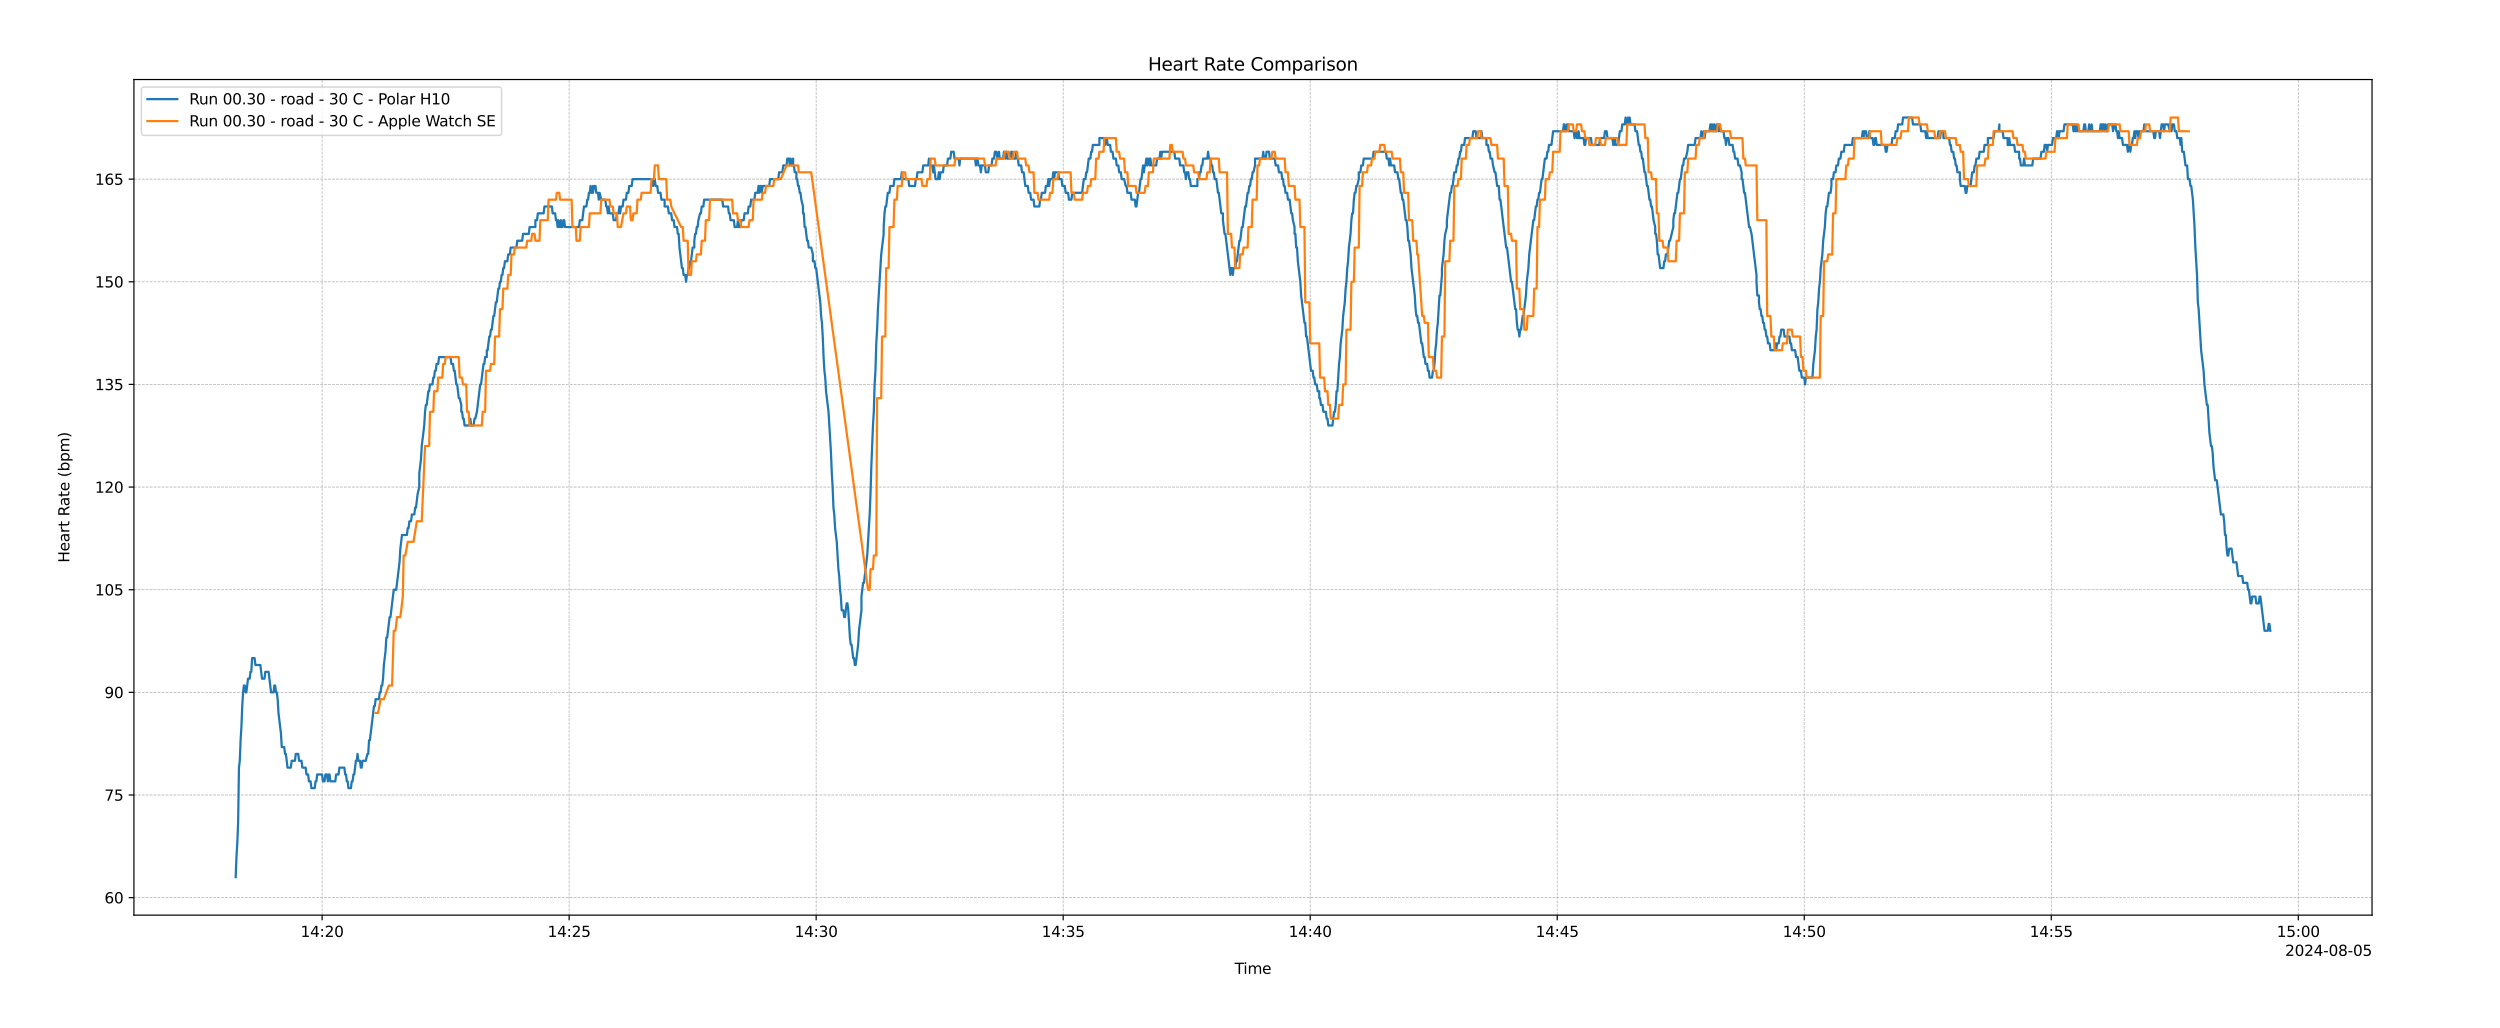 <?xml version="1.0" encoding="utf-8" standalone="no"?>
<!DOCTYPE svg PUBLIC "-//W3C//DTD SVG 1.1//EN"
  "http://www.w3.org/Graphics/SVG/1.1/DTD/svg11.dtd">
<svg xmlns:xlink="http://www.w3.org/1999/xlink" width="1671.84pt" height="687.6pt" viewBox="0 0 1671.84 687.6" xmlns="http://www.w3.org/2000/svg" version="1.1">
 <defs>
  <style type="text/css">*{stroke-linejoin: round; stroke-linecap: butt}</style>
 </defs>
 <g id="figure_1">
  <g id="patch_1">
   <path d="M 0 687.6 
L 1671.84 687.6 
L 1671.84 0 
L 0 0 
z
" style="fill: #ffffff"/>
  </g>
  <g id="axes_1">
   <g id="patch_2">
    <path d="M 89.563 611.964 
L 1586.258 611.964 
L 1586.258 53.207 
L 89.563 53.207 
z
" style="fill: #ffffff"/>
   </g>
   <g id="matplotlib.axis_1">
    <g id="xtick_1">
     <g id="line2d_1">
      <path d="M 215.412 611.964 
L 215.412 53.207 
" clip-path="url(#pc5b8208fe8)" style="fill: none; stroke-dasharray: 1.85,0.8; stroke-dashoffset: 0; stroke: #b0b0b0; stroke-width: 0.5"/>
     </g>
     <g id="line2d_2">
      <defs>
       <path id="m6c383b022b" d="M 0 0 
L 0 3.5 
" style="stroke: #000000; stroke-width: 0.8"/>
      </defs>
      <g>
       <use xlink:href="#m6c383b022b" x="215.412" y="611.964" style="stroke: #000000; stroke-width: 0.8"/>
      </g>
     </g>
     <g id="text_1">
      <!-- 14:20 -->
      <g transform="translate(201.002 626.562) scale(0.1 -0.1)">
       <defs>
        <path id="DejaVuSans-31" d="M 794 531 
L 1825 531 
L 1825 4091 
L 703 3866 
L 703 4441 
L 1819 4666 
L 2450 4666 
L 2450 531 
L 3481 531 
L 3481 0 
L 794 0 
L 794 531 
z
" transform="scale(0.016)"/>
        <path id="DejaVuSans-34" d="M 2419 4116 
L 825 1625 
L 2419 1625 
L 2419 4116 
z
M 2253 4666 
L 3047 4666 
L 3047 1625 
L 3713 1625 
L 3713 1100 
L 3047 1100 
L 3047 0 
L 2419 0 
L 2419 1100 
L 313 1100 
L 313 1709 
L 2253 4666 
z
" transform="scale(0.016)"/>
        <path id="DejaVuSans-3a" d="M 750 794 
L 1409 794 
L 1409 0 
L 750 0 
L 750 794 
z
M 750 3309 
L 1409 3309 
L 1409 2516 
L 750 2516 
L 750 3309 
z
" transform="scale(0.016)"/>
        <path id="DejaVuSans-32" d="M 1228 531 
L 3431 531 
L 3431 0 
L 469 0 
L 469 531 
Q 828 903 1448 1529 
Q 2069 2156 2228 2338 
Q 2531 2678 2651 2914 
Q 2772 3150 2772 3378 
Q 2772 3750 2511 3984 
Q 2250 4219 1831 4219 
Q 1534 4219 1204 4116 
Q 875 4013 500 3803 
L 500 4441 
Q 881 4594 1212 4672 
Q 1544 4750 1819 4750 
Q 2544 4750 2975 4387 
Q 3406 4025 3406 3419 
Q 3406 3131 3298 2873 
Q 3191 2616 2906 2266 
Q 2828 2175 2409 1742 
Q 1991 1309 1228 531 
z
" transform="scale(0.016)"/>
        <path id="DejaVuSans-30" d="M 2034 4250 
Q 1547 4250 1301 3770 
Q 1056 3291 1056 2328 
Q 1056 1369 1301 889 
Q 1547 409 2034 409 
Q 2525 409 2770 889 
Q 3016 1369 3016 2328 
Q 3016 3291 2770 3770 
Q 2525 4250 2034 4250 
z
M 2034 4750 
Q 2819 4750 3233 4129 
Q 3647 3509 3647 2328 
Q 3647 1150 3233 529 
Q 2819 -91 2034 -91 
Q 1250 -91 836 529 
Q 422 1150 422 2328 
Q 422 3509 836 4129 
Q 1250 4750 2034 4750 
z
" transform="scale(0.016)"/>
       </defs>
       <use xlink:href="#DejaVuSans-31"/>
       <use xlink:href="#DejaVuSans-34" x="63.623"/>
       <use xlink:href="#DejaVuSans-3a" x="127.246"/>
       <use xlink:href="#DejaVuSans-32" x="160.938"/>
       <use xlink:href="#DejaVuSans-30" x="224.561"/>
      </g>
     </g>
    </g>
    <g id="xtick_2">
     <g id="line2d_3">
      <path d="M 380.604 611.964 
L 380.604 53.207 
" clip-path="url(#pc5b8208fe8)" style="fill: none; stroke-dasharray: 1.85,0.8; stroke-dashoffset: 0; stroke: #b0b0b0; stroke-width: 0.5"/>
     </g>
     <g id="line2d_4">
      <g>
       <use xlink:href="#m6c383b022b" x="380.604" y="611.964" style="stroke: #000000; stroke-width: 0.8"/>
      </g>
     </g>
     <g id="text_2">
      <!-- 14:25 -->
      <g transform="translate(366.194 626.562) scale(0.1 -0.1)">
       <defs>
        <path id="DejaVuSans-35" d="M 691 4666 
L 3169 4666 
L 3169 4134 
L 1269 4134 
L 1269 2991 
Q 1406 3038 1543 3061 
Q 1681 3084 1819 3084 
Q 2600 3084 3056 2656 
Q 3513 2228 3513 1497 
Q 3513 744 3044 326 
Q 2575 -91 1722 -91 
Q 1428 -91 1123 -41 
Q 819 9 494 109 
L 494 744 
Q 775 591 1075 516 
Q 1375 441 1709 441 
Q 2250 441 2565 725 
Q 2881 1009 2881 1497 
Q 2881 1984 2565 2268 
Q 2250 2553 1709 2553 
Q 1456 2553 1204 2497 
Q 953 2441 691 2322 
L 691 4666 
z
" transform="scale(0.016)"/>
       </defs>
       <use xlink:href="#DejaVuSans-31"/>
       <use xlink:href="#DejaVuSans-34" x="63.623"/>
       <use xlink:href="#DejaVuSans-3a" x="127.246"/>
       <use xlink:href="#DejaVuSans-32" x="160.938"/>
       <use xlink:href="#DejaVuSans-35" x="224.561"/>
      </g>
     </g>
    </g>
    <g id="xtick_3">
     <g id="line2d_5">
      <path d="M 545.796 611.964 
L 545.796 53.207 
" clip-path="url(#pc5b8208fe8)" style="fill: none; stroke-dasharray: 1.85,0.8; stroke-dashoffset: 0; stroke: #b0b0b0; stroke-width: 0.5"/>
     </g>
     <g id="line2d_6">
      <g>
       <use xlink:href="#m6c383b022b" x="545.796" y="611.964" style="stroke: #000000; stroke-width: 0.8"/>
      </g>
     </g>
     <g id="text_3">
      <!-- 14:30 -->
      <g transform="translate(531.386 626.562) scale(0.1 -0.1)">
       <defs>
        <path id="DejaVuSans-33" d="M 2597 2516 
Q 3050 2419 3304 2112 
Q 3559 1806 3559 1356 
Q 3559 666 3084 287 
Q 2609 -91 1734 -91 
Q 1441 -91 1130 -33 
Q 819 25 488 141 
L 488 750 
Q 750 597 1062 519 
Q 1375 441 1716 441 
Q 2309 441 2620 675 
Q 2931 909 2931 1356 
Q 2931 1769 2642 2001 
Q 2353 2234 1838 2234 
L 1294 2234 
L 1294 2753 
L 1863 2753 
Q 2328 2753 2575 2939 
Q 2822 3125 2822 3475 
Q 2822 3834 2567 4026 
Q 2313 4219 1838 4219 
Q 1578 4219 1281 4162 
Q 984 4106 628 3988 
L 628 4550 
Q 988 4650 1302 4700 
Q 1616 4750 1894 4750 
Q 2613 4750 3031 4423 
Q 3450 4097 3450 3541 
Q 3450 3153 3228 2886 
Q 3006 2619 2597 2516 
z
" transform="scale(0.016)"/>
       </defs>
       <use xlink:href="#DejaVuSans-31"/>
       <use xlink:href="#DejaVuSans-34" x="63.623"/>
       <use xlink:href="#DejaVuSans-3a" x="127.246"/>
       <use xlink:href="#DejaVuSans-33" x="160.938"/>
       <use xlink:href="#DejaVuSans-30" x="224.561"/>
      </g>
     </g>
    </g>
    <g id="xtick_4">
     <g id="line2d_7">
      <path d="M 710.988 611.964 
L 710.988 53.207 
" clip-path="url(#pc5b8208fe8)" style="fill: none; stroke-dasharray: 1.85,0.8; stroke-dashoffset: 0; stroke: #b0b0b0; stroke-width: 0.5"/>
     </g>
     <g id="line2d_8">
      <g>
       <use xlink:href="#m6c383b022b" x="710.988" y="611.964" style="stroke: #000000; stroke-width: 0.8"/>
      </g>
     </g>
     <g id="text_4">
      <!-- 14:35 -->
      <g transform="translate(696.578 626.562) scale(0.1 -0.1)">
       <use xlink:href="#DejaVuSans-31"/>
       <use xlink:href="#DejaVuSans-34" x="63.623"/>
       <use xlink:href="#DejaVuSans-3a" x="127.246"/>
       <use xlink:href="#DejaVuSans-33" x="160.938"/>
       <use xlink:href="#DejaVuSans-35" x="224.561"/>
      </g>
     </g>
    </g>
    <g id="xtick_5">
     <g id="line2d_9">
      <path d="M 876.18 611.964 
L 876.18 53.207 
" clip-path="url(#pc5b8208fe8)" style="fill: none; stroke-dasharray: 1.85,0.8; stroke-dashoffset: 0; stroke: #b0b0b0; stroke-width: 0.5"/>
     </g>
     <g id="line2d_10">
      <g>
       <use xlink:href="#m6c383b022b" x="876.18" y="611.964" style="stroke: #000000; stroke-width: 0.8"/>
      </g>
     </g>
     <g id="text_5">
      <!-- 14:40 -->
      <g transform="translate(861.77 626.562) scale(0.1 -0.1)">
       <use xlink:href="#DejaVuSans-31"/>
       <use xlink:href="#DejaVuSans-34" x="63.623"/>
       <use xlink:href="#DejaVuSans-3a" x="127.246"/>
       <use xlink:href="#DejaVuSans-34" x="160.938"/>
       <use xlink:href="#DejaVuSans-30" x="224.561"/>
      </g>
     </g>
    </g>
    <g id="xtick_6">
     <g id="line2d_11">
      <path d="M 1041.372 611.964 
L 1041.372 53.207 
" clip-path="url(#pc5b8208fe8)" style="fill: none; stroke-dasharray: 1.85,0.8; stroke-dashoffset: 0; stroke: #b0b0b0; stroke-width: 0.5"/>
     </g>
     <g id="line2d_12">
      <g>
       <use xlink:href="#m6c383b022b" x="1041.372" y="611.964" style="stroke: #000000; stroke-width: 0.8"/>
      </g>
     </g>
     <g id="text_6">
      <!-- 14:45 -->
      <g transform="translate(1026.962 626.562) scale(0.1 -0.1)">
       <use xlink:href="#DejaVuSans-31"/>
       <use xlink:href="#DejaVuSans-34" x="63.623"/>
       <use xlink:href="#DejaVuSans-3a" x="127.246"/>
       <use xlink:href="#DejaVuSans-34" x="160.938"/>
       <use xlink:href="#DejaVuSans-35" x="224.561"/>
      </g>
     </g>
    </g>
    <g id="xtick_7">
     <g id="line2d_13">
      <path d="M 1206.564 611.964 
L 1206.564 53.207 
" clip-path="url(#pc5b8208fe8)" style="fill: none; stroke-dasharray: 1.85,0.8; stroke-dashoffset: 0; stroke: #b0b0b0; stroke-width: 0.5"/>
     </g>
     <g id="line2d_14">
      <g>
       <use xlink:href="#m6c383b022b" x="1206.564" y="611.964" style="stroke: #000000; stroke-width: 0.8"/>
      </g>
     </g>
     <g id="text_7">
      <!-- 14:50 -->
      <g transform="translate(1192.154 626.562) scale(0.1 -0.1)">
       <use xlink:href="#DejaVuSans-31"/>
       <use xlink:href="#DejaVuSans-34" x="63.623"/>
       <use xlink:href="#DejaVuSans-3a" x="127.246"/>
       <use xlink:href="#DejaVuSans-35" x="160.938"/>
       <use xlink:href="#DejaVuSans-30" x="224.561"/>
      </g>
     </g>
    </g>
    <g id="xtick_8">
     <g id="line2d_15">
      <path d="M 1371.756 611.964 
L 1371.756 53.207 
" clip-path="url(#pc5b8208fe8)" style="fill: none; stroke-dasharray: 1.85,0.8; stroke-dashoffset: 0; stroke: #b0b0b0; stroke-width: 0.5"/>
     </g>
     <g id="line2d_16">
      <g>
       <use xlink:href="#m6c383b022b" x="1371.756" y="611.964" style="stroke: #000000; stroke-width: 0.8"/>
      </g>
     </g>
     <g id="text_8">
      <!-- 14:55 -->
      <g transform="translate(1357.346 626.562) scale(0.1 -0.1)">
       <use xlink:href="#DejaVuSans-31"/>
       <use xlink:href="#DejaVuSans-34" x="63.623"/>
       <use xlink:href="#DejaVuSans-3a" x="127.246"/>
       <use xlink:href="#DejaVuSans-35" x="160.938"/>
       <use xlink:href="#DejaVuSans-35" x="224.561"/>
      </g>
     </g>
    </g>
    <g id="xtick_9">
     <g id="line2d_17">
      <path d="M 1536.948 611.964 
L 1536.948 53.207 
" clip-path="url(#pc5b8208fe8)" style="fill: none; stroke-dasharray: 1.85,0.8; stroke-dashoffset: 0; stroke: #b0b0b0; stroke-width: 0.5"/>
     </g>
     <g id="line2d_18">
      <g>
       <use xlink:href="#m6c383b022b" x="1536.948" y="611.964" style="stroke: #000000; stroke-width: 0.8"/>
      </g>
     </g>
     <g id="text_9">
      <!-- 15:00 -->
      <g transform="translate(1522.539 626.562) scale(0.1 -0.1)">
       <use xlink:href="#DejaVuSans-31"/>
       <use xlink:href="#DejaVuSans-35" x="63.623"/>
       <use xlink:href="#DejaVuSans-3a" x="127.246"/>
       <use xlink:href="#DejaVuSans-30" x="160.938"/>
       <use xlink:href="#DejaVuSans-30" x="224.561"/>
      </g>
     </g>
    </g>
    <g id="text_10">
     <!-- Time -->
     <g transform="translate(825.677 651.241) scale(0.1 -0.1)">
      <defs>
       <path id="DejaVuSans-54" d="M -19 4666 
L 3928 4666 
L 3928 4134 
L 2272 4134 
L 2272 0 
L 1638 0 
L 1638 4134 
L -19 4134 
L -19 4666 
z
" transform="scale(0.016)"/>
       <path id="DejaVuSans-69" d="M 603 3500 
L 1178 3500 
L 1178 0 
L 603 0 
L 603 3500 
z
M 603 4863 
L 1178 4863 
L 1178 4134 
L 603 4134 
L 603 4863 
z
" transform="scale(0.016)"/>
       <path id="DejaVuSans-6d" d="M 3328 2828 
Q 3544 3216 3844 3400 
Q 4144 3584 4550 3584 
Q 5097 3584 5394 3201 
Q 5691 2819 5691 2113 
L 5691 0 
L 5113 0 
L 5113 2094 
Q 5113 2597 4934 2840 
Q 4756 3084 4391 3084 
Q 3944 3084 3684 2787 
Q 3425 2491 3425 1978 
L 3425 0 
L 2847 0 
L 2847 2094 
Q 2847 2600 2669 2842 
Q 2491 3084 2119 3084 
Q 1678 3084 1418 2786 
Q 1159 2488 1159 1978 
L 1159 0 
L 581 0 
L 581 3500 
L 1159 3500 
L 1159 2956 
Q 1356 3278 1631 3431 
Q 1906 3584 2284 3584 
Q 2666 3584 2933 3390 
Q 3200 3197 3328 2828 
z
" transform="scale(0.016)"/>
       <path id="DejaVuSans-65" d="M 3597 1894 
L 3597 1613 
L 953 1613 
Q 991 1019 1311 708 
Q 1631 397 2203 397 
Q 2534 397 2845 478 
Q 3156 559 3463 722 
L 3463 178 
Q 3153 47 2828 -22 
Q 2503 -91 2169 -91 
Q 1331 -91 842 396 
Q 353 884 353 1716 
Q 353 2575 817 3079 
Q 1281 3584 2069 3584 
Q 2775 3584 3186 3129 
Q 3597 2675 3597 1894 
z
M 3022 2063 
Q 3016 2534 2758 2815 
Q 2500 3097 2075 3097 
Q 1594 3097 1305 2825 
Q 1016 2553 972 2059 
L 3022 2063 
z
" transform="scale(0.016)"/>
      </defs>
      <use xlink:href="#DejaVuSans-54"/>
      <use xlink:href="#DejaVuSans-69" x="57.959"/>
      <use xlink:href="#DejaVuSans-6d" x="85.742"/>
      <use xlink:href="#DejaVuSans-65" x="183.154"/>
     </g>
    </g>
    <g id="text_11">
     <!-- 2024-08-05 -->
     <g transform="translate(1528.142 639.241) scale(0.1 -0.1)">
      <defs>
       <path id="DejaVuSans-2d" d="M 313 2009 
L 1997 2009 
L 1997 1497 
L 313 1497 
L 313 2009 
z
" transform="scale(0.016)"/>
       <path id="DejaVuSans-38" d="M 2034 2216 
Q 1584 2216 1326 1975 
Q 1069 1734 1069 1313 
Q 1069 891 1326 650 
Q 1584 409 2034 409 
Q 2484 409 2743 651 
Q 3003 894 3003 1313 
Q 3003 1734 2745 1975 
Q 2488 2216 2034 2216 
z
M 1403 2484 
Q 997 2584 770 2862 
Q 544 3141 544 3541 
Q 544 4100 942 4425 
Q 1341 4750 2034 4750 
Q 2731 4750 3128 4425 
Q 3525 4100 3525 3541 
Q 3525 3141 3298 2862 
Q 3072 2584 2669 2484 
Q 3125 2378 3379 2068 
Q 3634 1759 3634 1313 
Q 3634 634 3220 271 
Q 2806 -91 2034 -91 
Q 1263 -91 848 271 
Q 434 634 434 1313 
Q 434 1759 690 2068 
Q 947 2378 1403 2484 
z
M 1172 3481 
Q 1172 3119 1398 2916 
Q 1625 2713 2034 2713 
Q 2441 2713 2670 2916 
Q 2900 3119 2900 3481 
Q 2900 3844 2670 4047 
Q 2441 4250 2034 4250 
Q 1625 4250 1398 4047 
Q 1172 3844 1172 3481 
z
" transform="scale(0.016)"/>
      </defs>
      <use xlink:href="#DejaVuSans-32"/>
      <use xlink:href="#DejaVuSans-30" x="63.623"/>
      <use xlink:href="#DejaVuSans-32" x="127.246"/>
      <use xlink:href="#DejaVuSans-34" x="190.869"/>
      <use xlink:href="#DejaVuSans-2d" x="254.492"/>
      <use xlink:href="#DejaVuSans-30" x="290.576"/>
      <use xlink:href="#DejaVuSans-38" x="354.199"/>
      <use xlink:href="#DejaVuSans-2d" x="417.822"/>
      <use xlink:href="#DejaVuSans-30" x="453.906"/>
      <use xlink:href="#DejaVuSans-35" x="517.529"/>
     </g>
    </g>
   </g>
   <g id="matplotlib.axis_2">
    <g id="ytick_1">
     <g id="line2d_19">
      <path d="M 89.563 600.295 
L 1586.258 600.295 
" clip-path="url(#pc5b8208fe8)" style="fill: none; stroke-dasharray: 1.85,0.8; stroke-dashoffset: 0; stroke: #b0b0b0; stroke-width: 0.5"/>
     </g>
     <g id="line2d_20">
      <defs>
       <path id="mfa887b487f" d="M 0 0 
L -3.5 0 
" style="stroke: #000000; stroke-width: 0.8"/>
      </defs>
      <g>
       <use xlink:href="#mfa887b487f" x="89.563" y="600.295" style="stroke: #000000; stroke-width: 0.8"/>
      </g>
     </g>
     <g id="text_12">
      <!-- 60 -->
      <g transform="translate(69.838 604.094) scale(0.1 -0.1)">
       <defs>
        <path id="DejaVuSans-36" d="M 2113 2584 
Q 1688 2584 1439 2293 
Q 1191 2003 1191 1497 
Q 1191 994 1439 701 
Q 1688 409 2113 409 
Q 2538 409 2786 701 
Q 3034 994 3034 1497 
Q 3034 2003 2786 2293 
Q 2538 2584 2113 2584 
z
M 3366 4563 
L 3366 3988 
Q 3128 4100 2886 4159 
Q 2644 4219 2406 4219 
Q 1781 4219 1451 3797 
Q 1122 3375 1075 2522 
Q 1259 2794 1537 2939 
Q 1816 3084 2150 3084 
Q 2853 3084 3261 2657 
Q 3669 2231 3669 1497 
Q 3669 778 3244 343 
Q 2819 -91 2113 -91 
Q 1303 -91 875 529 
Q 447 1150 447 2328 
Q 447 3434 972 4092 
Q 1497 4750 2381 4750 
Q 2619 4750 2861 4703 
Q 3103 4656 3366 4563 
z
" transform="scale(0.016)"/>
       </defs>
       <use xlink:href="#DejaVuSans-36"/>
       <use xlink:href="#DejaVuSans-30" x="63.623"/>
      </g>
     </g>
    </g>
    <g id="ytick_2">
     <g id="line2d_21">
      <path d="M 89.563 531.651 
L 1586.258 531.651 
" clip-path="url(#pc5b8208fe8)" style="fill: none; stroke-dasharray: 1.85,0.8; stroke-dashoffset: 0; stroke: #b0b0b0; stroke-width: 0.5"/>
     </g>
     <g id="line2d_22">
      <g>
       <use xlink:href="#mfa887b487f" x="89.563" y="531.651" style="stroke: #000000; stroke-width: 0.8"/>
      </g>
     </g>
     <g id="text_13">
      <!-- 75 -->
      <g transform="translate(69.838 535.451) scale(0.1 -0.1)">
       <defs>
        <path id="DejaVuSans-37" d="M 525 4666 
L 3525 4666 
L 3525 4397 
L 1831 0 
L 1172 0 
L 2766 4134 
L 525 4134 
L 525 4666 
z
" transform="scale(0.016)"/>
       </defs>
       <use xlink:href="#DejaVuSans-37"/>
       <use xlink:href="#DejaVuSans-35" x="63.623"/>
      </g>
     </g>
    </g>
    <g id="ytick_3">
     <g id="line2d_23">
      <path d="M 89.563 463.008 
L 1586.258 463.008 
" clip-path="url(#pc5b8208fe8)" style="fill: none; stroke-dasharray: 1.85,0.8; stroke-dashoffset: 0; stroke: #b0b0b0; stroke-width: 0.5"/>
     </g>
     <g id="line2d_24">
      <g>
       <use xlink:href="#mfa887b487f" x="89.563" y="463.008" style="stroke: #000000; stroke-width: 0.8"/>
      </g>
     </g>
     <g id="text_14">
      <!-- 90 -->
      <g transform="translate(69.838 466.807) scale(0.1 -0.1)">
       <defs>
        <path id="DejaVuSans-39" d="M 703 97 
L 703 672 
Q 941 559 1184 500 
Q 1428 441 1663 441 
Q 2288 441 2617 861 
Q 2947 1281 2994 2138 
Q 2813 1869 2534 1725 
Q 2256 1581 1919 1581 
Q 1219 1581 811 2004 
Q 403 2428 403 3163 
Q 403 3881 828 4315 
Q 1253 4750 1959 4750 
Q 2769 4750 3195 4129 
Q 3622 3509 3622 2328 
Q 3622 1225 3098 567 
Q 2575 -91 1691 -91 
Q 1453 -91 1209 -44 
Q 966 3 703 97 
z
M 1959 2075 
Q 2384 2075 2632 2365 
Q 2881 2656 2881 3163 
Q 2881 3666 2632 3958 
Q 2384 4250 1959 4250 
Q 1534 4250 1286 3958 
Q 1038 3666 1038 3163 
Q 1038 2656 1286 2365 
Q 1534 2075 1959 2075 
z
" transform="scale(0.016)"/>
       </defs>
       <use xlink:href="#DejaVuSans-39"/>
       <use xlink:href="#DejaVuSans-30" x="63.623"/>
      </g>
     </g>
    </g>
    <g id="ytick_4">
     <g id="line2d_25">
      <path d="M 89.563 394.365 
L 1586.258 394.365 
" clip-path="url(#pc5b8208fe8)" style="fill: none; stroke-dasharray: 1.85,0.8; stroke-dashoffset: 0; stroke: #b0b0b0; stroke-width: 0.5"/>
     </g>
     <g id="line2d_26">
      <g>
       <use xlink:href="#mfa887b487f" x="89.563" y="394.365" style="stroke: #000000; stroke-width: 0.8"/>
      </g>
     </g>
     <g id="text_15">
      <!-- 105 -->
      <g transform="translate(63.475 398.164) scale(0.1 -0.1)">
       <use xlink:href="#DejaVuSans-31"/>
       <use xlink:href="#DejaVuSans-30" x="63.623"/>
       <use xlink:href="#DejaVuSans-35" x="127.246"/>
      </g>
     </g>
    </g>
    <g id="ytick_5">
     <g id="line2d_27">
      <path d="M 89.563 325.721 
L 1586.258 325.721 
" clip-path="url(#pc5b8208fe8)" style="fill: none; stroke-dasharray: 1.85,0.8; stroke-dashoffset: 0; stroke: #b0b0b0; stroke-width: 0.5"/>
     </g>
     <g id="line2d_28">
      <g>
       <use xlink:href="#mfa887b487f" x="89.563" y="325.721" style="stroke: #000000; stroke-width: 0.8"/>
      </g>
     </g>
     <g id="text_16">
      <!-- 120 -->
      <g transform="translate(63.475 329.52) scale(0.1 -0.1)">
       <use xlink:href="#DejaVuSans-31"/>
       <use xlink:href="#DejaVuSans-32" x="63.623"/>
       <use xlink:href="#DejaVuSans-30" x="127.246"/>
      </g>
     </g>
    </g>
    <g id="ytick_6">
     <g id="line2d_29">
      <path d="M 89.563 257.078 
L 1586.258 257.078 
" clip-path="url(#pc5b8208fe8)" style="fill: none; stroke-dasharray: 1.85,0.8; stroke-dashoffset: 0; stroke: #b0b0b0; stroke-width: 0.5"/>
     </g>
     <g id="line2d_30">
      <g>
       <use xlink:href="#mfa887b487f" x="89.563" y="257.078" style="stroke: #000000; stroke-width: 0.8"/>
      </g>
     </g>
     <g id="text_17">
      <!-- 135 -->
      <g transform="translate(63.475 260.877) scale(0.1 -0.1)">
       <use xlink:href="#DejaVuSans-31"/>
       <use xlink:href="#DejaVuSans-33" x="63.623"/>
       <use xlink:href="#DejaVuSans-35" x="127.246"/>
      </g>
     </g>
    </g>
    <g id="ytick_7">
     <g id="line2d_31">
      <path d="M 89.563 188.435 
L 1586.258 188.435 
" clip-path="url(#pc5b8208fe8)" style="fill: none; stroke-dasharray: 1.85,0.8; stroke-dashoffset: 0; stroke: #b0b0b0; stroke-width: 0.5"/>
     </g>
     <g id="line2d_32">
      <g>
       <use xlink:href="#mfa887b487f" x="89.563" y="188.435" style="stroke: #000000; stroke-width: 0.8"/>
      </g>
     </g>
     <g id="text_18">
      <!-- 150 -->
      <g transform="translate(63.475 192.234) scale(0.1 -0.1)">
       <use xlink:href="#DejaVuSans-31"/>
       <use xlink:href="#DejaVuSans-35" x="63.623"/>
       <use xlink:href="#DejaVuSans-30" x="127.246"/>
      </g>
     </g>
    </g>
    <g id="ytick_8">
     <g id="line2d_33">
      <path d="M 89.563 119.791 
L 1586.258 119.791 
" clip-path="url(#pc5b8208fe8)" style="fill: none; stroke-dasharray: 1.85,0.8; stroke-dashoffset: 0; stroke: #b0b0b0; stroke-width: 0.5"/>
     </g>
     <g id="line2d_34">
      <g>
       <use xlink:href="#mfa887b487f" x="89.563" y="119.791" style="stroke: #000000; stroke-width: 0.8"/>
      </g>
     </g>
     <g id="text_19">
      <!-- 165 -->
      <g transform="translate(63.475 123.59) scale(0.1 -0.1)">
       <use xlink:href="#DejaVuSans-31"/>
       <use xlink:href="#DejaVuSans-36" x="63.623"/>
       <use xlink:href="#DejaVuSans-35" x="127.246"/>
      </g>
     </g>
    </g>
    <g id="text_20">
     <!-- Heart Rate (bpm) -->
     <g transform="translate(46.396 376.263) rotate(-90) scale(0.1 -0.1)">
      <defs>
       <path id="DejaVuSans-48" d="M 628 4666 
L 1259 4666 
L 1259 2753 
L 3553 2753 
L 3553 4666 
L 4184 4666 
L 4184 0 
L 3553 0 
L 3553 2222 
L 1259 2222 
L 1259 0 
L 628 0 
L 628 4666 
z
" transform="scale(0.016)"/>
       <path id="DejaVuSans-61" d="M 2194 1759 
Q 1497 1759 1228 1600 
Q 959 1441 959 1056 
Q 959 750 1161 570 
Q 1363 391 1709 391 
Q 2188 391 2477 730 
Q 2766 1069 2766 1631 
L 2766 1759 
L 2194 1759 
z
M 3341 1997 
L 3341 0 
L 2766 0 
L 2766 531 
Q 2569 213 2275 61 
Q 1981 -91 1556 -91 
Q 1019 -91 701 211 
Q 384 513 384 1019 
Q 384 1609 779 1909 
Q 1175 2209 1959 2209 
L 2766 2209 
L 2766 2266 
Q 2766 2663 2505 2880 
Q 2244 3097 1772 3097 
Q 1472 3097 1187 3025 
Q 903 2953 641 2809 
L 641 3341 
Q 956 3463 1253 3523 
Q 1550 3584 1831 3584 
Q 2591 3584 2966 3190 
Q 3341 2797 3341 1997 
z
" transform="scale(0.016)"/>
       <path id="DejaVuSans-72" d="M 2631 2963 
Q 2534 3019 2420 3045 
Q 2306 3072 2169 3072 
Q 1681 3072 1420 2755 
Q 1159 2438 1159 1844 
L 1159 0 
L 581 0 
L 581 3500 
L 1159 3500 
L 1159 2956 
Q 1341 3275 1631 3429 
Q 1922 3584 2338 3584 
Q 2397 3584 2469 3576 
Q 2541 3569 2628 3553 
L 2631 2963 
z
" transform="scale(0.016)"/>
       <path id="DejaVuSans-74" d="M 1172 4494 
L 1172 3500 
L 2356 3500 
L 2356 3053 
L 1172 3053 
L 1172 1153 
Q 1172 725 1289 603 
Q 1406 481 1766 481 
L 2356 481 
L 2356 0 
L 1766 0 
Q 1100 0 847 248 
Q 594 497 594 1153 
L 594 3053 
L 172 3053 
L 172 3500 
L 594 3500 
L 594 4494 
L 1172 4494 
z
" transform="scale(0.016)"/>
       <path id="DejaVuSans-20" transform="scale(0.016)"/>
       <path id="DejaVuSans-52" d="M 2841 2188 
Q 3044 2119 3236 1894 
Q 3428 1669 3622 1275 
L 4263 0 
L 3584 0 
L 2988 1197 
Q 2756 1666 2539 1819 
Q 2322 1972 1947 1972 
L 1259 1972 
L 1259 0 
L 628 0 
L 628 4666 
L 2053 4666 
Q 2853 4666 3247 4331 
Q 3641 3997 3641 3322 
Q 3641 2881 3436 2590 
Q 3231 2300 2841 2188 
z
M 1259 4147 
L 1259 2491 
L 2053 2491 
Q 2509 2491 2742 2702 
Q 2975 2913 2975 3322 
Q 2975 3731 2742 3939 
Q 2509 4147 2053 4147 
L 1259 4147 
z
" transform="scale(0.016)"/>
       <path id="DejaVuSans-28" d="M 1984 4856 
Q 1566 4138 1362 3434 
Q 1159 2731 1159 2009 
Q 1159 1288 1364 580 
Q 1569 -128 1984 -844 
L 1484 -844 
Q 1016 -109 783 600 
Q 550 1309 550 2009 
Q 550 2706 781 3412 
Q 1013 4119 1484 4856 
L 1984 4856 
z
" transform="scale(0.016)"/>
       <path id="DejaVuSans-62" d="M 3116 1747 
Q 3116 2381 2855 2742 
Q 2594 3103 2138 3103 
Q 1681 3103 1420 2742 
Q 1159 2381 1159 1747 
Q 1159 1113 1420 752 
Q 1681 391 2138 391 
Q 2594 391 2855 752 
Q 3116 1113 3116 1747 
z
M 1159 2969 
Q 1341 3281 1617 3432 
Q 1894 3584 2278 3584 
Q 2916 3584 3314 3078 
Q 3713 2572 3713 1747 
Q 3713 922 3314 415 
Q 2916 -91 2278 -91 
Q 1894 -91 1617 61 
Q 1341 213 1159 525 
L 1159 0 
L 581 0 
L 581 4863 
L 1159 4863 
L 1159 2969 
z
" transform="scale(0.016)"/>
       <path id="DejaVuSans-70" d="M 1159 525 
L 1159 -1331 
L 581 -1331 
L 581 3500 
L 1159 3500 
L 1159 2969 
Q 1341 3281 1617 3432 
Q 1894 3584 2278 3584 
Q 2916 3584 3314 3078 
Q 3713 2572 3713 1747 
Q 3713 922 3314 415 
Q 2916 -91 2278 -91 
Q 1894 -91 1617 61 
Q 1341 213 1159 525 
z
M 3116 1747 
Q 3116 2381 2855 2742 
Q 2594 3103 2138 3103 
Q 1681 3103 1420 2742 
Q 1159 2381 1159 1747 
Q 1159 1113 1420 752 
Q 1681 391 2138 391 
Q 2594 391 2855 752 
Q 3116 1113 3116 1747 
z
" transform="scale(0.016)"/>
       <path id="DejaVuSans-29" d="M 513 4856 
L 1013 4856 
Q 1481 4119 1714 3412 
Q 1947 2706 1947 2009 
Q 1947 1309 1714 600 
Q 1481 -109 1013 -844 
L 513 -844 
Q 928 -128 1133 580 
Q 1338 1288 1338 2009 
Q 1338 2731 1133 3434 
Q 928 4138 513 4856 
z
" transform="scale(0.016)"/>
      </defs>
      <use xlink:href="#DejaVuSans-48"/>
      <use xlink:href="#DejaVuSans-65" x="75.195"/>
      <use xlink:href="#DejaVuSans-61" x="136.719"/>
      <use xlink:href="#DejaVuSans-72" x="197.998"/>
      <use xlink:href="#DejaVuSans-74" x="239.111"/>
      <use xlink:href="#DejaVuSans-20" x="278.32"/>
      <use xlink:href="#DejaVuSans-52" x="310.107"/>
      <use xlink:href="#DejaVuSans-61" x="377.34"/>
      <use xlink:href="#DejaVuSans-74" x="438.619"/>
      <use xlink:href="#DejaVuSans-65" x="477.828"/>
      <use xlink:href="#DejaVuSans-20" x="539.352"/>
      <use xlink:href="#DejaVuSans-28" x="571.139"/>
      <use xlink:href="#DejaVuSans-62" x="610.152"/>
      <use xlink:href="#DejaVuSans-70" x="673.629"/>
      <use xlink:href="#DejaVuSans-6d" x="737.105"/>
      <use xlink:href="#DejaVuSans-29" x="834.518"/>
     </g>
    </g>
   </g>
   <g id="line2d_35">
    <path d="M 157.594 586.566 
L 158.145 572.837 
L 158.696 563.685 
L 159.246 549.956 
L 159.797 513.346 
L 160.348 508.77 
L 160.898 495.041 
L 161.449 485.889 
L 162 472.16 
L 162.55 463.008 
L 163.101 458.432 
L 163.651 458.432 
L 164.202 463.008 
L 164.753 463.008 
L 165.854 453.855 
L 166.955 453.855 
L 167.506 449.279 
L 168.057 449.279 
L 168.607 440.127 
L 170.259 440.127 
L 170.259 440.127 
L 170.81 444.703 
L 174.114 444.703 
L 175.215 453.855 
L 176.867 453.855 
L 177.417 449.279 
L 179.62 449.279 
L 181.272 463.008 
L 182.924 463.008 
L 183.475 458.432 
L 184.025 458.432 
L 184.576 463.008 
L 185.126 463.008 
L 185.677 467.584 
L 186.228 476.737 
L 187.88 490.465 
L 188.43 499.618 
L 190.082 499.618 
L 190.633 504.194 
L 191.183 504.194 
L 192.285 513.346 
L 194.487 513.346 
L 195.038 508.77 
L 197.241 508.77 
L 197.791 504.194 
L 199.443 504.194 
L 199.994 508.77 
L 201.646 508.77 
L 202.196 513.346 
L 204.399 513.346 
L 204.949 517.923 
L 206.051 517.923 
L 206.601 522.499 
L 207.703 522.499 
L 208.253 527.075 
L 210.456 527.075 
L 211.007 522.499 
L 211.557 522.499 
L 212.108 517.923 
L 215.412 517.923 
L 215.962 522.499 
L 217.064 522.499 
L 217.614 517.923 
L 218.715 517.923 
L 219.266 522.499 
L 219.817 517.923 
L 220.367 517.923 
L 220.918 522.499 
L 224.222 522.499 
L 224.773 517.923 
L 226.424 517.923 
L 226.975 513.346 
L 230.279 513.346 
L 230.83 517.923 
L 231.38 517.923 
L 231.931 522.499 
L 232.481 522.499 
L 233.032 527.075 
L 234.684 527.075 
L 235.235 522.499 
L 235.785 522.499 
L 236.336 517.923 
L 236.887 517.923 
L 237.988 508.77 
L 238.539 508.77 
L 239.089 504.194 
L 239.64 508.77 
L 240.741 508.77 
L 241.292 513.346 
L 241.842 513.346 
L 242.393 508.77 
L 244.596 508.77 
L 245.697 504.194 
L 245.697 504.194 
L 246.247 504.194 
L 246.798 495.041 
L 247.349 495.041 
L 250.102 472.16 
L 250.653 472.16 
L 251.203 467.584 
L 253.406 467.584 
L 253.956 463.008 
L 254.507 463.008 
L 255.058 458.432 
L 255.608 458.432 
L 256.159 453.855 
L 256.71 444.703 
L 257.811 435.551 
L 258.362 426.398 
L 258.912 426.398 
L 260.564 412.669 
L 261.115 412.669 
L 263.317 394.365 
L 264.969 394.365 
L 267.172 376.06 
L 267.722 366.907 
L 268.824 357.755 
L 272.128 357.755 
L 272.678 353.179 
L 273.229 353.179 
L 273.78 348.602 
L 274.881 348.602 
L 275.431 344.026 
L 277.083 344.026 
L 277.634 339.45 
L 278.185 339.45 
L 279.286 330.297 
L 280.387 325.721 
L 280.387 316.569 
L 281.488 307.416 
L 282.039 298.264 
L 283.691 284.535 
L 284.242 275.383 
L 284.792 270.807 
L 285.343 270.807 
L 286.444 261.654 
L 286.995 261.654 
L 287.546 257.078 
L 289.197 257.078 
L 289.748 252.502 
L 290.299 252.502 
L 290.849 247.925 
L 291.4 247.925 
L 291.951 243.349 
L 293.052 243.349 
L 293.603 238.773 
L 301.312 238.773 
L 301.862 243.349 
L 302.963 243.349 
L 303.514 247.925 
L 304.065 247.925 
L 305.166 257.078 
L 305.717 257.078 
L 306.818 266.23 
L 307.369 266.23 
L 308.47 270.807 
L 308.47 275.383 
L 309.02 275.383 
L 309.571 279.959 
L 310.122 279.959 
L 310.672 284.535 
L 313.976 284.535 
L 314.527 279.959 
L 315.078 284.535 
L 316.729 284.535 
L 317.28 279.959 
L 317.831 279.959 
L 318.932 275.383 
L 318.932 275.383 
L 321.135 257.078 
L 321.685 257.078 
L 323.337 243.349 
L 323.888 243.349 
L 324.438 238.773 
L 325.54 238.773 
L 325.54 234.197 
L 326.09 234.197 
L 327.192 225.044 
L 327.742 225.044 
L 328.293 220.468 
L 328.844 220.468 
L 329.945 211.316 
L 330.495 211.316 
L 331.597 202.163 
L 332.147 202.163 
L 333.249 193.011 
L 333.799 193.011 
L 334.35 188.435 
L 334.901 188.435 
L 335.451 183.858 
L 336.002 183.858 
L 336.552 179.282 
L 337.103 179.282 
L 337.654 174.706 
L 339.306 174.706 
L 339.856 170.13 
L 340.958 170.13 
L 341.508 165.553 
L 345.363 165.553 
L 345.913 160.977 
L 349.217 160.977 
L 349.768 156.401 
L 353.622 156.401 
L 354.173 151.825 
L 358.027 151.825 
L 358.027 147.249 
L 359.129 147.249 
L 359.679 142.672 
L 363.534 142.672 
L 364.084 138.096 
L 369.04 138.096 
L 369.591 142.672 
L 371.243 142.672 
L 371.793 147.249 
L 372.344 147.249 
L 372.895 151.825 
L 373.445 147.249 
L 373.996 151.825 
L 375.097 147.249 
L 375.097 151.825 
L 376.199 151.825 
L 376.749 147.249 
L 377.3 147.249 
L 377.85 151.825 
L 387.211 151.825 
L 387.762 147.249 
L 389.414 147.249 
L 390.515 138.096 
L 392.167 138.096 
L 392.718 133.52 
L 393.268 133.52 
L 393.819 128.944 
L 394.37 128.944 
L 394.92 124.367 
L 395.471 128.944 
L 396.572 124.367 
L 396.572 128.944 
L 397.123 124.367 
L 398.224 124.367 
L 398.775 128.944 
L 399.876 128.944 
L 400.427 133.52 
L 400.977 128.944 
L 402.079 133.52 
L 402.079 133.52 
L 404.832 133.52 
L 405.382 138.096 
L 405.933 138.096 
L 406.484 142.672 
L 407.034 138.096 
L 407.585 142.672 
L 409.788 142.672 
L 410.338 147.249 
L 411.99 147.249 
L 412.541 142.672 
L 413.642 142.672 
L 414.193 138.096 
L 414.743 142.672 
L 415.294 138.096 
L 416.395 138.096 
L 416.946 133.52 
L 418.598 133.52 
L 419.148 128.944 
L 420.25 128.944 
L 420.8 124.367 
L 422.452 124.367 
L 423.003 119.791 
L 436.218 119.791 
L 436.769 124.367 
L 437.32 119.791 
L 437.87 119.791 
L 438.421 124.367 
L 439.522 124.367 
L 440.073 128.944 
L 441.725 128.944 
L 442.275 133.52 
L 444.478 133.52 
L 444.478 138.096 
L 446.68 138.096 
L 447.231 142.672 
L 448.883 142.672 
L 449.434 147.249 
L 450.535 147.249 
L 450.535 147.249 
L 451.086 151.825 
L 452.738 151.825 
L 453.288 156.401 
L 453.839 156.401 
L 454.389 165.553 
L 456.041 179.282 
L 456.592 179.282 
L 457.143 183.858 
L 458.244 183.858 
L 458.795 188.435 
L 459.345 183.858 
L 459.896 183.858 
L 460.446 179.282 
L 460.997 179.282 
L 461.548 174.706 
L 462.098 174.706 
L 463.2 165.553 
L 464.301 165.553 
L 464.301 160.977 
L 464.852 156.401 
L 465.402 156.401 
L 465.953 151.825 
L 466.504 151.825 
L 467.054 147.249 
L 468.155 142.672 
L 468.155 142.672 
L 468.706 142.672 
L 469.257 138.096 
L 470.358 138.096 
L 470.909 133.52 
L 483.023 133.52 
L 483.573 138.096 
L 486.877 138.096 
L 487.428 142.672 
L 487.979 142.672 
L 488.529 147.249 
L 490.732 147.249 
L 491.282 151.825 
L 492.934 151.825 
L 493.485 147.249 
L 494.036 151.825 
L 495.137 151.825 
L 495.687 147.249 
L 497.339 147.249 
L 497.89 142.672 
L 500.093 142.672 
L 500.643 138.096 
L 501.745 138.096 
L 502.295 133.52 
L 504.498 133.52 
L 505.048 128.944 
L 506.7 128.944 
L 507.251 124.367 
L 507.802 128.944 
L 508.352 124.367 
L 508.903 124.367 
L 509.453 128.944 
L 510.004 124.367 
L 514.409 124.367 
L 514.96 119.791 
L 520.466 119.791 
L 520.466 119.791 
L 521.017 115.215 
L 523.219 115.215 
L 523.77 110.639 
L 525.973 110.639 
L 526.523 106.063 
L 527.625 106.063 
L 527.625 106.063 
L 528.175 110.639 
L 528.726 106.063 
L 529.277 110.639 
L 530.378 106.063 
L 530.378 110.639 
L 530.928 110.639 
L 531.479 115.215 
L 532.58 115.215 
L 532.58 119.791 
L 533.131 119.791 
L 533.682 124.367 
L 534.232 124.367 
L 534.783 128.944 
L 535.334 128.944 
L 535.884 133.52 
L 536.985 138.096 
L 536.985 142.672 
L 537.536 142.672 
L 538.087 151.825 
L 538.637 151.825 
L 539.739 160.977 
L 540.289 160.977 
L 540.84 165.553 
L 542.492 165.553 
L 543.593 170.13 
L 543.593 174.706 
L 544.694 174.706 
L 545.245 179.282 
L 545.796 179.282 
L 548.549 202.163 
L 549.1 211.316 
L 549.65 215.892 
L 550.201 225.044 
L 550.751 238.773 
L 551.302 247.925 
L 551.853 252.502 
L 552.403 261.654 
L 554.055 275.383 
L 555.707 302.84 
L 556.258 316.569 
L 556.809 325.721 
L 557.359 339.45 
L 557.91 344.026 
L 558.46 353.179 
L 559.562 362.331 
L 560.663 380.636 
L 561.214 385.212 
L 561.764 394.365 
L 562.315 398.941 
L 562.866 408.093 
L 563.967 408.093 
L 564.517 412.669 
L 565.068 412.669 
L 566.169 403.517 
L 566.72 403.517 
L 567.271 408.093 
L 568.372 426.398 
L 568.923 430.974 
L 569.473 430.974 
L 570.575 440.127 
L 571.125 440.127 
L 571.676 444.703 
L 572.226 444.703 
L 573.878 430.974 
L 574.429 421.822 
L 576.081 408.093 
L 576.081 398.941 
L 577.182 389.788 
L 577.733 389.788 
L 579.935 371.483 
L 581.587 344.026 
L 582.138 330.297 
L 582.689 311.993 
L 583.79 284.535 
L 584.341 275.383 
L 584.891 257.078 
L 585.442 247.925 
L 585.992 229.621 
L 586.543 220.468 
L 587.094 206.739 
L 589.296 170.13 
L 590.948 156.401 
L 590.948 151.825 
L 591.499 142.672 
L 592.049 138.096 
L 592.6 138.096 
L 593.701 128.944 
L 594.803 128.944 
L 595.353 124.367 
L 597.556 124.367 
L 598.107 119.791 
L 602.512 119.791 
L 603.062 115.215 
L 603.613 119.791 
L 607.467 119.791 
L 608.018 124.367 
L 611.873 124.367 
L 612.423 119.791 
L 612.974 119.791 
L 613.524 115.215 
L 616.828 115.215 
L 617.379 110.639 
L 620.683 110.639 
L 621.233 106.063 
L 621.784 110.639 
L 623.436 110.639 
L 623.987 115.215 
L 624.537 110.639 
L 625.639 119.791 
L 627.29 119.791 
L 627.841 115.215 
L 628.392 119.791 
L 628.942 115.215 
L 630.594 115.215 
L 631.145 110.639 
L 633.347 110.639 
L 633.898 106.063 
L 635.55 106.063 
L 636.101 101.486 
L 637.753 101.486 
L 638.303 106.063 
L 641.056 106.063 
L 641.607 110.639 
L 642.158 106.063 
L 652.069 106.063 
L 652.62 110.639 
L 653.171 106.063 
L 653.721 106.063 
L 654.272 110.639 
L 655.373 110.639 
L 655.924 115.215 
L 656.474 110.639 
L 658.677 110.639 
L 659.228 115.215 
L 660.879 115.215 
L 661.43 110.639 
L 663.082 110.639 
L 663.633 106.063 
L 664.734 106.063 
L 665.285 101.486 
L 666.386 101.486 
L 666.386 101.486 
L 666.937 106.063 
L 667.487 106.063 
L 668.038 101.486 
L 668.588 106.063 
L 670.791 106.063 
L 671.342 101.486 
L 671.892 101.486 
L 672.443 106.063 
L 672.994 101.486 
L 673.544 106.063 
L 675.747 106.063 
L 676.297 101.486 
L 676.848 101.486 
L 677.399 106.063 
L 679.051 106.063 
L 679.601 101.486 
L 680.152 106.063 
L 680.703 106.063 
L 681.253 110.639 
L 682.905 110.639 
L 683.456 115.215 
L 684.557 115.215 
L 685.658 124.367 
L 687.31 124.367 
L 687.861 128.944 
L 688.962 128.944 
L 689.513 133.52 
L 691.165 133.52 
L 691.715 138.096 
L 695.019 138.096 
L 695.57 133.52 
L 696.12 133.52 
L 696.671 128.944 
L 698.874 128.944 
L 699.424 124.367 
L 700.526 124.367 
L 701.076 119.791 
L 701.627 124.367 
L 702.178 119.791 
L 703.829 119.791 
L 704.38 115.215 
L 704.931 119.791 
L 705.481 115.215 
L 707.684 115.215 
L 708.235 119.791 
L 709.886 119.791 
L 710.437 124.367 
L 712.089 124.367 
L 712.64 128.944 
L 714.292 128.944 
L 714.842 133.52 
L 716.494 133.52 
L 717.045 128.944 
L 723.652 128.944 
L 724.754 119.791 
L 725.855 119.791 
L 725.855 119.791 
L 726.406 115.215 
L 726.956 115.215 
L 728.058 106.063 
L 729.159 106.063 
L 729.71 101.486 
L 730.26 101.486 
L 730.811 96.91 
L 735.216 96.91 
L 735.216 92.334 
L 738.52 92.334 
L 739.07 96.91 
L 739.621 92.334 
L 740.172 92.334 
L 740.722 96.91 
L 742.374 96.91 
L 742.925 101.486 
L 744.026 101.486 
L 744.577 106.063 
L 746.229 106.063 
L 746.779 110.639 
L 747.881 110.639 
L 748.431 115.215 
L 749.533 115.215 
L 750.083 119.791 
L 751.735 119.791 
L 752.836 124.367 
L 752.836 124.367 
L 753.387 124.367 
L 753.938 128.944 
L 756.14 128.944 
L 756.691 133.52 
L 758.893 133.52 
L 759.444 138.096 
L 759.995 138.096 
L 761.096 128.944 
L 761.647 128.944 
L 762.748 119.791 
L 763.299 119.791 
L 764.4 110.639 
L 764.95 115.215 
L 765.501 110.639 
L 766.052 110.639 
L 766.602 106.063 
L 767.153 110.639 
L 767.704 106.063 
L 768.805 110.639 
L 768.805 106.063 
L 769.356 106.063 
L 769.906 110.639 
L 773.21 110.639 
L 773.761 106.063 
L 775.413 106.063 
L 775.963 101.486 
L 776.514 106.063 
L 777.065 101.486 
L 785.324 101.486 
L 785.875 106.063 
L 788.628 106.063 
L 789.179 110.639 
L 791.381 110.639 
L 791.932 115.215 
L 792.482 115.215 
L 793.033 119.791 
L 793.584 115.215 
L 794.685 115.215 
L 795.236 119.791 
L 795.786 119.791 
L 796.337 124.367 
L 800.742 124.367 
L 800.742 119.791 
L 801.843 119.791 
L 802.394 115.215 
L 802.945 115.215 
L 803.495 110.639 
L 804.046 110.639 
L 804.597 106.063 
L 807.35 106.063 
L 807.9 101.486 
L 808.451 106.063 
L 809.552 106.063 
L 810.103 110.639 
L 810.654 110.639 
L 811.204 115.215 
L 811.755 115.215 
L 812.306 119.791 
L 813.407 119.791 
L 814.508 128.944 
L 815.059 128.944 
L 816.711 142.672 
L 817.812 142.672 
L 817.812 147.249 
L 818.913 156.401 
L 819.464 156.401 
L 822.768 183.858 
L 823.318 179.282 
L 823.869 179.282 
L 824.42 183.858 
L 824.97 179.282 
L 826.072 179.282 
L 826.622 174.706 
L 827.173 174.706 
L 828.825 160.977 
L 829.375 160.977 
L 830.477 151.825 
L 831.027 151.825 
L 832.679 138.096 
L 833.23 138.096 
L 834.331 128.944 
L 834.882 128.944 
L 835.432 124.367 
L 835.983 124.367 
L 836.534 119.791 
L 837.084 119.791 
L 837.635 115.215 
L 838.186 115.215 
L 839.287 110.639 
L 839.287 106.063 
L 844.243 106.063 
L 844.793 101.486 
L 845.344 106.063 
L 846.445 106.063 
L 846.996 101.486 
L 848.648 101.486 
L 849.198 106.063 
L 852.502 106.063 
L 853.053 110.639 
L 854.705 110.639 
L 855.255 115.215 
L 856.907 115.215 
L 857.458 119.791 
L 858.009 119.791 
L 858.559 124.367 
L 859.11 124.367 
L 859.661 128.944 
L 860.762 128.944 
L 861.312 133.52 
L 862.414 133.52 
L 863.515 142.672 
L 864.066 142.672 
L 864.616 147.249 
L 865.718 151.825 
L 865.718 156.401 
L 866.268 156.401 
L 866.819 165.553 
L 867.37 165.553 
L 867.92 174.706 
L 869.572 188.435 
L 870.123 197.587 
L 872.325 215.892 
L 872.876 215.892 
L 873.427 225.044 
L 873.977 225.044 
L 876.73 247.925 
L 877.832 247.925 
L 878.382 252.502 
L 878.933 252.502 
L 879.484 257.078 
L 880.585 257.078 
L 881.136 261.654 
L 882.237 261.654 
L 882.237 266.23 
L 882.787 266.23 
L 883.338 270.807 
L 884.439 270.807 
L 884.99 275.383 
L 886.642 275.383 
L 887.193 279.959 
L 887.743 279.959 
L 888.294 284.535 
L 891.047 284.535 
L 892.148 275.383 
L 892.699 275.383 
L 893.25 270.807 
L 893.8 261.654 
L 894.351 261.654 
L 895.452 243.349 
L 896.003 238.773 
L 896.553 229.621 
L 897.655 220.468 
L 898.205 211.316 
L 899.307 202.163 
L 899.857 193.011 
L 900.408 188.435 
L 900.959 179.282 
L 901.509 174.706 
L 902.06 165.553 
L 903.161 156.401 
L 903.712 147.249 
L 904.262 142.672 
L 904.813 142.672 
L 905.364 133.52 
L 905.914 128.944 
L 906.465 128.944 
L 907.016 124.367 
L 907.566 124.367 
L 908.668 119.791 
L 908.668 115.215 
L 909.769 115.215 
L 910.319 110.639 
L 911.421 110.639 
L 911.971 106.063 
L 918.028 106.063 
L 918.579 101.486 
L 926.839 101.486 
L 926.839 101.486 
L 927.389 106.063 
L 928.491 106.063 
L 929.041 110.639 
L 929.592 106.063 
L 930.143 110.639 
L 932.345 110.639 
L 932.896 115.215 
L 934.548 115.215 
L 935.098 119.791 
L 935.649 119.791 
L 936.75 128.944 
L 937.301 128.944 
L 937.851 133.52 
L 938.402 133.52 
L 940.054 147.249 
L 940.605 147.249 
L 941.155 151.825 
L 941.706 160.977 
L 942.257 160.977 
L 943.358 170.13 
L 943.909 179.282 
L 946.111 197.587 
L 946.662 206.739 
L 947.212 211.316 
L 947.763 211.316 
L 948.314 215.892 
L 948.864 215.892 
L 950.516 229.621 
L 951.067 229.621 
L 952.168 238.773 
L 952.719 238.773 
L 953.269 243.349 
L 954.371 243.349 
L 954.921 247.925 
L 955.472 247.925 
L 956.023 252.502 
L 957.675 252.502 
L 958.225 247.925 
L 958.776 247.925 
L 959.326 243.349 
L 959.877 234.197 
L 960.428 229.621 
L 960.978 220.468 
L 961.529 215.892 
L 962.63 197.587 
L 963.181 197.587 
L 964.282 183.858 
L 964.282 179.282 
L 965.383 170.13 
L 965.934 160.977 
L 966.485 156.401 
L 967.586 151.825 
L 967.586 147.249 
L 969.789 128.944 
L 970.339 128.944 
L 970.89 124.367 
L 971.441 124.367 
L 972.542 115.215 
L 973.643 115.215 
L 974.194 110.639 
L 974.744 110.639 
L 975.295 106.063 
L 975.846 106.063 
L 976.396 101.486 
L 976.947 101.486 
L 977.498 96.91 
L 979.149 96.91 
L 979.7 92.334 
L 984.656 92.334 
L 985.207 87.758 
L 986.858 87.758 
L 987.409 92.334 
L 990.162 92.334 
L 990.713 87.758 
L 991.264 92.334 
L 994.017 92.334 
L 994.017 96.91 
L 995.118 96.91 
L 995.669 101.486 
L 996.219 101.486 
L 996.77 106.063 
L 997.871 106.063 
L 998.422 110.639 
L 999.523 115.215 
L 999.523 115.215 
L 1000.074 115.215 
L 1001.175 124.367 
L 1002.276 124.367 
L 1002.827 133.52 
L 1003.378 133.52 
L 1007.232 165.553 
L 1007.783 165.553 
L 1010.536 188.435 
L 1011.087 188.435 
L 1013.289 206.739 
L 1013.84 206.739 
L 1014.39 215.892 
L 1014.941 220.468 
L 1015.492 220.468 
L 1016.042 225.044 
L 1016.593 220.468 
L 1017.144 220.468 
L 1018.245 211.316 
L 1018.796 211.316 
L 1020.447 197.587 
L 1020.998 188.435 
L 1022.099 179.282 
L 1022.65 170.13 
L 1025.403 147.249 
L 1025.954 147.249 
L 1027.055 138.096 
L 1027.606 138.096 
L 1028.156 133.52 
L 1028.707 133.52 
L 1029.258 128.944 
L 1029.808 128.944 
L 1030.91 119.791 
L 1031.46 119.791 
L 1033.112 106.063 
L 1034.213 106.063 
L 1034.764 101.486 
L 1035.315 101.486 
L 1035.865 96.91 
L 1037.517 96.91 
L 1038.619 87.758 
L 1045.226 87.758 
L 1045.777 83.181 
L 1046.328 83.181 
L 1046.878 87.758 
L 1047.429 87.758 
L 1047.979 83.181 
L 1048.53 83.181 
L 1049.081 87.758 
L 1052.385 87.758 
L 1052.935 92.334 
L 1053.486 87.758 
L 1054.037 87.758 
L 1054.587 92.334 
L 1055.138 92.334 
L 1055.688 87.758 
L 1056.239 92.334 
L 1058.992 92.334 
L 1059.543 96.91 
L 1060.094 96.91 
L 1060.644 92.334 
L 1063.948 92.334 
L 1064.499 96.91 
L 1069.454 96.91 
L 1070.005 92.334 
L 1072.758 92.334 
L 1073.309 87.758 
L 1074.41 87.758 
L 1074.961 92.334 
L 1078.265 92.334 
L 1078.815 96.91 
L 1079.366 96.91 
L 1079.917 92.334 
L 1080.467 96.91 
L 1082.119 96.91 
L 1083.22 87.758 
L 1084.322 87.758 
L 1084.872 83.181 
L 1086.524 83.181 
L 1087.075 78.605 
L 1087.626 83.181 
L 1088.176 83.181 
L 1088.727 78.605 
L 1089.277 83.181 
L 1089.828 78.605 
L 1090.379 83.181 
L 1093.132 83.181 
L 1093.683 87.758 
L 1094.784 87.758 
L 1095.885 96.91 
L 1096.436 96.91 
L 1096.986 101.486 
L 1097.537 101.486 
L 1098.088 106.063 
L 1098.638 106.063 
L 1099.74 115.215 
L 1100.29 115.215 
L 1101.392 124.367 
L 1101.942 124.367 
L 1103.043 133.52 
L 1103.594 133.52 
L 1104.145 138.096 
L 1104.695 138.096 
L 1105.797 147.249 
L 1106.898 151.825 
L 1106.898 156.401 
L 1107.449 156.401 
L 1107.999 160.977 
L 1108.55 170.13 
L 1109.101 170.13 
L 1110.202 179.282 
L 1112.404 179.282 
L 1112.955 174.706 
L 1113.506 174.706 
L 1114.056 170.13 
L 1115.158 170.13 
L 1116.259 160.977 
L 1116.809 160.977 
L 1119.012 151.825 
L 1119.012 147.249 
L 1119.563 142.672 
L 1120.113 142.672 
L 1121.765 128.944 
L 1122.316 128.944 
L 1123.417 119.791 
L 1123.968 119.791 
L 1125.069 110.639 
L 1125.62 110.639 
L 1126.17 106.063 
L 1127.272 106.063 
L 1128.373 101.486 
L 1128.373 101.486 
L 1128.924 96.91 
L 1133.329 96.91 
L 1133.879 92.334 
L 1137.183 92.334 
L 1137.734 87.758 
L 1138.284 92.334 
L 1138.835 92.334 
L 1139.386 87.758 
L 1139.936 92.334 
L 1140.487 87.758 
L 1143.24 87.758 
L 1143.791 83.181 
L 1144.342 83.181 
L 1144.892 87.758 
L 1145.443 83.181 
L 1145.993 87.758 
L 1146.544 83.181 
L 1147.095 87.758 
L 1147.645 87.758 
L 1148.196 83.181 
L 1148.747 83.181 
L 1149.297 87.758 
L 1149.848 83.181 
L 1150.399 87.758 
L 1152.601 87.758 
L 1153.152 92.334 
L 1153.702 92.334 
L 1154.253 96.91 
L 1154.804 92.334 
L 1155.905 92.334 
L 1156.456 96.91 
L 1158.658 96.91 
L 1159.209 101.486 
L 1159.759 101.486 
L 1160.31 106.063 
L 1161.962 106.063 
L 1162.513 110.639 
L 1163.614 110.639 
L 1164.715 115.215 
L 1164.715 119.791 
L 1165.266 119.791 
L 1166.367 128.944 
L 1166.918 128.944 
L 1169.671 151.825 
L 1170.222 151.825 
L 1171.323 156.401 
L 1171.323 156.401 
L 1174.627 183.858 
L 1174.627 188.435 
L 1175.177 197.587 
L 1176.279 197.587 
L 1176.279 202.163 
L 1176.829 206.739 
L 1177.38 206.739 
L 1177.931 211.316 
L 1178.481 211.316 
L 1179.032 215.892 
L 1179.582 215.892 
L 1180.133 220.468 
L 1180.684 220.468 
L 1181.234 225.044 
L 1181.785 225.044 
L 1182.336 229.621 
L 1183.437 229.621 
L 1183.988 234.197 
L 1186.741 234.197 
L 1186.741 234.197 
L 1187.291 229.621 
L 1187.842 234.197 
L 1188.393 229.621 
L 1189.494 229.621 
L 1190.045 225.044 
L 1190.595 225.044 
L 1191.146 220.468 
L 1192.798 220.468 
L 1193.348 225.044 
L 1196.652 225.044 
L 1197.203 229.621 
L 1197.754 229.621 
L 1198.304 234.197 
L 1200.507 234.197 
L 1201.057 238.773 
L 1202.159 238.773 
L 1203.26 247.925 
L 1204.361 247.925 
L 1204.912 252.502 
L 1206.564 252.502 
L 1207.114 257.078 
L 1207.665 252.502 
L 1212.07 252.502 
L 1212.621 243.349 
L 1213.722 234.197 
L 1214.273 225.044 
L 1214.823 220.468 
L 1215.374 206.739 
L 1215.925 202.163 
L 1216.475 193.011 
L 1217.026 188.435 
L 1217.577 179.282 
L 1218.678 170.13 
L 1219.229 160.977 
L 1220.33 151.825 
L 1220.88 142.672 
L 1221.431 138.096 
L 1221.982 138.096 
L 1223.083 128.944 
L 1224.184 128.944 
L 1224.735 124.367 
L 1224.735 119.791 
L 1225.836 119.791 
L 1226.387 115.215 
L 1227.488 115.215 
L 1228.039 110.639 
L 1229.14 110.639 
L 1229.691 106.063 
L 1230.792 106.063 
L 1231.343 101.486 
L 1232.995 101.486 
L 1233.545 96.91 
L 1238.501 96.91 
L 1239.052 92.334 
L 1245.109 92.334 
L 1245.659 87.758 
L 1246.21 92.334 
L 1246.761 87.758 
L 1247.862 87.758 
L 1248.412 92.334 
L 1249.514 92.334 
L 1250.064 87.758 
L 1250.615 92.334 
L 1252.267 92.334 
L 1252.818 96.91 
L 1253.368 96.91 
L 1253.919 92.334 
L 1254.47 92.334 
L 1255.02 96.91 
L 1260.527 96.91 
L 1261.077 101.486 
L 1261.628 101.486 
L 1262.178 96.91 
L 1264.932 96.91 
L 1265.482 92.334 
L 1267.134 92.334 
L 1267.685 87.758 
L 1268.786 87.758 
L 1269.337 83.181 
L 1272.09 83.181 
L 1272.641 78.605 
L 1278.698 78.605 
L 1279.248 83.181 
L 1284.204 83.181 
L 1284.755 87.758 
L 1287.508 87.758 
L 1288.059 92.334 
L 1288.609 87.758 
L 1289.16 92.334 
L 1295.768 92.334 
L 1296.318 87.758 
L 1296.869 87.758 
L 1297.419 92.334 
L 1297.97 87.758 
L 1299.622 87.758 
L 1299.622 92.334 
L 1299.622 92.334 
L 1303.476 92.334 
L 1304.027 96.91 
L 1304.578 96.91 
L 1305.128 101.486 
L 1306.23 101.486 
L 1306.78 106.063 
L 1307.331 106.063 
L 1307.882 110.639 
L 1308.432 110.639 
L 1308.983 115.215 
L 1310.635 115.215 
L 1310.635 119.791 
L 1311.185 124.367 
L 1313.939 124.367 
L 1314.489 128.944 
L 1315.04 128.944 
L 1315.591 124.367 
L 1317.793 124.367 
L 1318.894 115.215 
L 1319.996 115.215 
L 1320.546 110.639 
L 1321.097 110.639 
L 1321.648 106.063 
L 1323.3 106.063 
L 1323.3 106.063 
L 1323.85 101.486 
L 1326.603 101.486 
L 1327.154 96.91 
L 1329.357 96.91 
L 1329.357 92.334 
L 1333.211 92.334 
L 1333.762 87.758 
L 1336.515 87.758 
L 1337.066 83.181 
L 1337.066 87.758 
L 1339.268 87.758 
L 1339.819 92.334 
L 1342.572 92.334 
L 1342.572 96.91 
L 1343.673 96.91 
L 1343.673 92.334 
L 1344.224 96.91 
L 1346.977 96.91 
L 1347.528 101.486 
L 1350.281 101.486 
L 1350.281 106.063 
L 1350.832 106.063 
L 1351.382 110.639 
L 1353.034 110.639 
L 1353.585 106.063 
L 1354.135 110.639 
L 1359.091 110.639 
L 1359.642 106.063 
L 1364.598 106.063 
L 1365.148 101.486 
L 1366.8 101.486 
L 1367.351 96.91 
L 1368.452 96.91 
L 1369.003 101.486 
L 1369.553 96.91 
L 1372.307 96.91 
L 1372.857 92.334 
L 1375.06 92.334 
L 1375.61 87.758 
L 1376.161 87.758 
L 1376.712 92.334 
L 1377.262 87.758 
L 1380.015 87.758 
L 1380.566 83.181 
L 1386.073 83.181 
L 1386.623 87.758 
L 1387.174 83.181 
L 1387.724 87.758 
L 1388.275 87.758 
L 1388.826 83.181 
L 1389.376 87.758 
L 1393.231 87.758 
L 1393.781 83.181 
L 1394.332 83.181 
L 1394.883 87.758 
L 1396.535 87.758 
L 1397.085 83.181 
L 1397.636 87.758 
L 1398.187 87.758 
L 1398.737 83.181 
L 1399.288 87.758 
L 1404.244 87.758 
L 1404.794 83.181 
L 1405.345 83.181 
L 1405.896 87.758 
L 1406.446 83.181 
L 1406.997 83.181 
L 1407.547 87.758 
L 1408.098 83.181 
L 1408.649 87.758 
L 1409.199 87.758 
L 1409.75 83.181 
L 1412.503 83.181 
L 1413.054 87.758 
L 1414.155 83.181 
L 1414.155 83.181 
L 1414.706 83.181 
L 1415.256 87.758 
L 1415.807 87.758 
L 1416.358 92.334 
L 1416.908 87.758 
L 1417.459 92.334 
L 1419.111 92.334 
L 1419.662 96.91 
L 1422.415 96.91 
L 1422.965 101.486 
L 1423.516 96.91 
L 1424.067 96.91 
L 1424.617 101.486 
L 1425.168 96.91 
L 1425.719 96.91 
L 1426.269 92.334 
L 1426.82 92.334 
L 1427.371 87.758 
L 1427.921 92.334 
L 1428.472 87.758 
L 1429.573 87.758 
L 1430.124 92.334 
L 1430.674 87.758 
L 1433.428 87.758 
L 1433.978 83.181 
L 1434.529 87.758 
L 1440.035 87.758 
L 1440.586 92.334 
L 1441.137 92.334 
L 1441.687 87.758 
L 1443.89 87.758 
L 1444.44 92.334 
L 1445.542 83.181 
L 1446.643 83.181 
L 1447.194 87.758 
L 1447.744 83.181 
L 1449.947 83.181 
L 1451.048 87.758 
L 1451.048 83.181 
L 1451.599 83.181 
L 1452.149 87.758 
L 1452.7 83.181 
L 1453.801 83.181 
L 1454.352 87.758 
L 1455.453 87.758 
L 1455.453 87.758 
L 1456.004 92.334 
L 1457.656 92.334 
L 1458.206 96.91 
L 1458.757 92.334 
L 1459.308 101.486 
L 1460.409 101.486 
L 1461.51 110.639 
L 1462.611 110.639 
L 1463.162 119.791 
L 1464.263 119.791 
L 1464.814 124.367 
L 1465.365 124.367 
L 1466.466 133.52 
L 1467.567 151.825 
L 1468.118 165.553 
L 1469.219 183.858 
L 1469.77 202.163 
L 1470.32 206.739 
L 1471.972 234.197 
L 1473.624 247.925 
L 1474.175 257.078 
L 1475.827 270.807 
L 1476.377 270.807 
L 1477.479 289.111 
L 1478.58 298.264 
L 1479.131 298.264 
L 1479.681 302.84 
L 1480.232 311.993 
L 1481.333 321.145 
L 1482.435 321.145 
L 1485.188 344.026 
L 1486.84 344.026 
L 1487.39 348.602 
L 1487.941 357.755 
L 1488.492 357.755 
L 1489.042 366.907 
L 1489.593 371.483 
L 1490.143 371.483 
L 1490.694 366.907 
L 1492.346 366.907 
L 1492.346 366.907 
L 1493.447 376.06 
L 1495.65 376.06 
L 1496.751 385.212 
L 1499.504 385.212 
L 1500.055 389.788 
L 1502.808 389.788 
L 1503.359 394.365 
L 1503.909 394.365 
L 1505.011 403.517 
L 1505.561 403.517 
L 1506.112 398.941 
L 1508.315 398.941 
L 1508.865 403.517 
L 1510.517 403.517 
L 1511.068 398.941 
L 1511.618 398.941 
L 1514.372 421.822 
L 1516.574 421.822 
L 1517.125 417.246 
L 1517.675 417.246 
L 1518.226 421.822 
L 1518.226 421.822 
" clip-path="url(#pc5b8208fe8)" style="fill: none; stroke: #1f77b4; stroke-width: 1.5; stroke-linecap: square"/>
   </g>
   <g id="line2d_36">
    <path d="M 251.203 476.737 
L 252.855 476.737 
L 254.507 467.584 
L 256.71 467.584 
L 260.014 458.432 
L 262.216 458.432 
L 263.317 421.822 
L 264.419 421.822 
L 265.52 412.669 
L 267.722 412.669 
L 269.374 398.941 
L 269.925 371.483 
L 271.026 371.483 
L 272.678 362.331 
L 276.533 362.331 
L 278.735 348.602 
L 282.039 348.602 
L 284.242 298.264 
L 286.995 298.264 
L 287.546 275.383 
L 289.748 275.383 
L 290.299 261.654 
L 292.501 261.654 
L 293.052 252.502 
L 295.805 252.502 
L 296.356 243.349 
L 297.457 243.349 
L 298.008 238.773 
L 306.818 238.773 
L 307.369 252.502 
L 309.02 252.502 
L 309.571 257.078 
L 311.774 257.078 
L 312.324 275.383 
L 313.426 275.383 
L 313.976 284.535 
L 322.236 284.535 
L 322.786 275.383 
L 324.438 275.383 
L 324.989 247.925 
L 327.742 247.925 
L 328.293 243.349 
L 330.495 243.349 
L 331.046 225.044 
L 333.799 225.044 
L 334.35 206.739 
L 336.002 206.739 
L 336.552 193.011 
L 339.306 193.011 
L 339.856 183.858 
L 341.508 183.858 
L 342.059 170.13 
L 343.711 170.13 
L 344.261 165.553 
L 351.97 165.553 
L 352.521 160.977 
L 355.274 160.977 
L 355.825 156.401 
L 357.477 156.401 
L 358.027 160.977 
L 360.781 160.977 
L 361.331 147.249 
L 366.287 147.249 
L 366.838 133.52 
L 371.793 133.52 
L 372.344 128.944 
L 373.996 128.944 
L 374.547 133.52 
L 382.256 133.52 
L 382.806 151.825 
L 385.009 151.825 
L 385.559 160.977 
L 387.762 160.977 
L 388.313 151.825 
L 393.819 151.825 
L 394.37 142.672 
L 401.528 142.672 
L 402.079 133.52 
L 407.585 133.52 
L 408.136 138.096 
L 409.788 138.096 
L 410.338 142.672 
L 412.541 142.672 
L 413.091 151.825 
L 415.294 151.825 
L 416.946 142.672 
L 418.598 142.672 
L 419.148 138.096 
L 421.351 138.096 
L 421.902 147.249 
L 423.003 147.249 
L 423.554 142.672 
L 425.756 142.672 
L 426.307 133.52 
L 428.509 133.52 
L 429.06 128.944 
L 435.117 128.944 
L 435.668 119.791 
L 437.32 119.791 
L 437.87 110.639 
L 440.073 110.639 
L 440.623 119.791 
L 445.579 119.791 
L 446.13 133.52 
L 448.332 133.52 
L 448.883 138.096 
L 455.491 151.825 
L 456.592 151.825 
L 457.143 160.977 
L 459.896 160.977 
L 460.446 183.858 
L 462.098 183.858 
L 462.649 174.706 
L 465.402 174.706 
L 465.953 170.13 
L 468.706 170.13 
L 469.257 160.977 
L 471.459 160.977 
L 472.01 147.249 
L 474.212 147.249 
L 474.763 133.52 
L 489.63 133.52 
L 490.181 142.672 
L 492.934 142.672 
L 493.485 147.249 
L 495.137 147.249 
L 495.687 151.825 
L 500.643 151.825 
L 501.194 147.249 
L 503.396 147.249 
L 503.947 133.52 
L 509.453 133.52 
L 510.004 128.944 
L 511.656 128.944 
L 512.207 124.367 
L 517.162 124.367 
L 517.713 119.791 
L 522.118 119.791 
L 525.973 110.639 
L 533.682 110.639 
L 534.232 115.215 
L 542.492 115.215 
L 580.486 394.365 
L 581.587 394.365 
L 582.138 380.636 
L 583.79 380.636 
L 584.341 371.483 
L 585.992 371.483 
L 586.543 266.23 
L 589.296 266.23 
L 589.847 225.044 
L 592.049 225.044 
L 592.6 179.282 
L 594.252 179.282 
L 594.803 151.825 
L 597.556 151.825 
L 598.107 133.52 
L 599.758 133.52 
L 600.309 124.367 
L 603.062 124.367 
L 603.613 115.215 
L 605.265 115.215 
L 605.815 119.791 
L 616.278 119.791 
L 616.828 124.367 
L 619.581 124.367 
L 620.132 119.791 
L 621.784 119.791 
L 622.335 106.063 
L 625.088 106.063 
L 625.639 110.639 
L 638.303 110.639 
L 638.854 106.063 
L 658.126 106.063 
L 658.677 110.639 
L 665.835 110.639 
L 666.386 106.063 
L 671.342 106.063 
L 671.892 101.486 
L 674.645 101.486 
L 675.196 106.063 
L 677.399 106.063 
L 677.949 101.486 
L 680.152 101.486 
L 680.703 106.063 
L 685.658 106.063 
L 686.209 110.639 
L 687.861 110.639 
L 688.411 115.215 
L 691.165 115.215 
L 691.715 128.944 
L 693.918 128.944 
L 694.469 133.52 
L 701.627 133.52 
L 702.178 128.944 
L 703.829 128.944 
L 704.38 119.791 
L 707.133 119.791 
L 707.684 115.215 
L 715.944 115.215 
L 716.494 128.944 
L 718.146 128.944 
L 718.697 133.52 
L 723.652 133.52 
L 724.203 128.944 
L 726.956 128.944 
L 727.507 124.367 
L 729.159 124.367 
L 729.71 119.791 
L 732.463 119.791 
L 733.013 106.063 
L 734.665 106.063 
L 735.216 101.486 
L 737.969 101.486 
L 738.52 92.334 
L 746.229 92.334 
L 746.779 101.486 
L 748.431 101.486 
L 748.982 106.063 
L 751.735 106.063 
L 752.286 115.215 
L 753.938 115.215 
L 754.488 124.367 
L 759.444 124.367 
L 759.995 128.944 
L 765.501 128.944 
L 766.052 124.367 
L 767.704 124.367 
L 768.254 115.215 
L 771.008 115.215 
L 771.558 106.063 
L 782.02 106.063 
L 782.571 96.91 
L 783.672 96.91 
L 784.223 101.486 
L 790.831 101.486 
L 791.381 106.063 
L 792.482 106.063 
L 793.033 110.639 
L 797.989 110.639 
L 798.54 115.215 
L 801.293 115.215 
L 801.843 119.791 
L 806.799 119.791 
L 807.35 115.215 
L 809.002 115.215 
L 809.552 106.063 
L 815.059 106.063 
L 815.609 115.215 
L 820.565 115.215 
L 821.116 156.401 
L 823.318 156.401 
L 823.869 165.553 
L 825.521 165.553 
L 826.072 179.282 
L 828.825 179.282 
L 829.375 170.13 
L 831.027 170.13 
L 831.578 165.553 
L 834.331 165.553 
L 834.882 151.825 
L 837.084 151.825 
L 837.635 133.52 
L 840.388 133.52 
L 840.939 110.639 
L 842.04 110.639 
L 842.591 106.063 
L 850.3 106.063 
L 850.85 101.486 
L 852.502 101.486 
L 853.053 106.063 
L 859.11 106.063 
L 859.661 115.215 
L 861.312 115.215 
L 861.863 124.367 
L 865.718 124.367 
L 866.268 133.52 
L 869.021 133.52 
L 869.572 151.825 
L 872.325 151.825 
L 872.876 202.163 
L 875.629 202.163 
L 876.18 229.621 
L 882.237 229.621 
L 882.787 252.502 
L 885.541 252.502 
L 886.091 261.654 
L 887.743 261.654 
L 888.294 270.807 
L 889.395 270.807 
L 889.946 279.959 
L 894.902 279.959 
L 895.452 270.807 
L 897.655 270.807 
L 898.205 257.078 
L 899.857 257.078 
L 900.408 220.468 
L 903.161 220.468 
L 903.712 188.435 
L 905.364 188.435 
L 905.914 165.553 
L 908.668 165.553 
L 909.218 124.367 
L 910.87 124.367 
L 911.421 115.215 
L 914.174 115.215 
L 914.725 110.639 
L 916.927 110.639 
L 917.478 106.063 
L 919.13 106.063 
L 919.68 101.486 
L 922.434 101.486 
L 922.984 96.91 
L 925.737 96.91 
L 926.288 101.486 
L 930.693 101.486 
L 931.244 106.063 
L 936.2 106.063 
L 936.75 115.215 
L 938.402 115.215 
L 938.953 128.944 
L 941.706 128.944 
L 942.257 147.249 
L 944.459 147.249 
L 945.01 160.977 
L 947.212 160.977 
L 947.763 170.13 
L 948.314 170.13 
L 951.067 211.316 
L 952.168 211.316 
L 952.719 215.892 
L 954.921 215.892 
L 955.472 238.773 
L 958.225 238.773 
L 958.776 247.925 
L 960.428 247.925 
L 960.978 252.502 
L 963.732 252.502 
L 964.282 225.044 
L 965.934 225.044 
L 966.485 174.706 
L 969.238 174.706 
L 969.789 160.977 
L 971.991 160.977 
L 972.542 124.367 
L 974.744 124.367 
L 975.295 119.791 
L 976.947 119.791 
L 977.498 106.063 
L 980.251 106.063 
L 980.801 96.91 
L 982.453 96.91 
L 983.004 92.334 
L 987.96 92.334 
L 988.51 87.758 
L 990.162 87.758 
L 990.713 92.334 
L 996.77 92.334 
L 997.321 96.91 
L 1001.175 96.91 
L 1001.726 106.063 
L 1005.58 106.063 
L 1006.131 124.367 
L 1008.333 124.367 
L 1008.884 156.401 
L 1010.536 156.401 
L 1011.087 160.977 
L 1013.84 160.977 
L 1014.39 193.011 
L 1016.042 193.011 
L 1016.593 206.739 
L 1018.796 206.739 
L 1019.346 220.468 
L 1020.998 220.468 
L 1021.549 211.316 
L 1025.403 211.316 
L 1025.954 193.011 
L 1027.606 193.011 
L 1028.156 151.825 
L 1029.258 151.825 
L 1029.808 133.52 
L 1033.112 133.52 
L 1033.663 119.791 
L 1035.865 119.791 
L 1036.416 115.215 
L 1038.068 115.215 
L 1038.619 101.486 
L 1043.024 101.486 
L 1043.574 87.758 
L 1048.53 87.758 
L 1049.081 83.181 
L 1051.834 83.181 
L 1052.385 87.758 
L 1054.037 87.758 
L 1054.587 83.181 
L 1057.34 83.181 
L 1057.891 87.758 
L 1059.543 87.758 
L 1060.094 92.334 
L 1062.296 92.334 
L 1062.847 96.91 
L 1066.701 96.91 
L 1067.252 92.334 
L 1070.005 92.334 
L 1070.556 96.91 
L 1073.309 96.91 
L 1073.86 92.334 
L 1081.569 92.334 
L 1082.119 96.91 
L 1087.626 96.91 
L 1088.176 83.181 
L 1099.74 83.181 
L 1100.29 92.334 
L 1101.942 92.334 
L 1102.493 115.215 
L 1104.145 115.215 
L 1104.695 119.791 
L 1107.449 119.791 
L 1107.999 142.672 
L 1109.101 142.672 
L 1109.651 160.977 
L 1111.854 160.977 
L 1112.404 165.553 
L 1115.158 165.553 
L 1115.708 174.706 
L 1120.664 174.706 
L 1121.215 160.977 
L 1122.867 160.977 
L 1123.417 142.672 
L 1126.17 142.672 
L 1126.721 115.215 
L 1128.373 115.215 
L 1128.924 106.063 
L 1133.879 106.063 
L 1134.43 96.91 
L 1136.082 96.91 
L 1136.633 92.334 
L 1139.386 92.334 
L 1139.936 87.758 
L 1148.196 87.758 
L 1148.747 83.181 
L 1150.399 83.181 
L 1150.949 87.758 
L 1157.006 87.758 
L 1157.557 92.334 
L 1165.266 92.334 
L 1165.816 106.063 
L 1166.918 106.063 
L 1167.468 110.639 
L 1174.627 110.639 
L 1175.177 147.249 
L 1181.234 147.249 
L 1181.785 211.316 
L 1183.988 211.316 
L 1184.538 225.044 
L 1186.19 225.044 
L 1186.741 234.197 
L 1191.697 234.197 
L 1192.247 229.621 
L 1195 229.621 
L 1195.551 220.468 
L 1198.304 220.468 
L 1198.855 225.044 
L 1203.811 225.044 
L 1204.361 238.773 
L 1205.463 238.773 
L 1206.013 247.925 
L 1207.665 247.925 
L 1208.216 252.502 
L 1217.026 252.502 
L 1217.577 211.316 
L 1219.229 211.316 
L 1219.779 174.706 
L 1221.982 174.706 
L 1222.532 170.13 
L 1225.286 170.13 
L 1225.836 142.672 
L 1227.488 142.672 
L 1228.039 119.791 
L 1234.096 119.791 
L 1234.646 110.639 
L 1235.748 110.639 
L 1236.298 106.063 
L 1239.602 106.063 
L 1240.153 92.334 
L 1250.064 92.334 
L 1250.615 87.758 
L 1257.773 87.758 
L 1258.324 96.91 
L 1268.236 96.91 
L 1268.786 92.334 
L 1270.989 92.334 
L 1271.539 87.758 
L 1275.944 87.758 
L 1276.495 78.605 
L 1283.103 78.605 
L 1283.653 83.181 
L 1288.609 83.181 
L 1289.16 87.758 
L 1293.565 87.758 
L 1294.116 92.334 
L 1296.869 92.334 
L 1297.419 87.758 
L 1300.723 87.758 
L 1301.274 92.334 
L 1307.882 92.334 
L 1308.432 96.91 
L 1310.635 96.91 
L 1311.185 101.486 
L 1312.837 101.486 
L 1313.388 119.791 
L 1316.141 119.791 
L 1316.692 124.367 
L 1321.648 124.367 
L 1322.198 110.639 
L 1327.154 110.639 
L 1327.705 106.063 
L 1329.357 106.063 
L 1329.907 96.91 
L 1332.66 96.91 
L 1333.211 87.758 
L 1345.876 87.758 
L 1346.426 92.334 
L 1348.629 92.334 
L 1349.18 96.91 
L 1352.483 96.91 
L 1353.034 101.486 
L 1354.135 101.486 
L 1354.686 106.063 
L 1367.901 106.063 
L 1368.452 101.486 
L 1373.958 101.486 
L 1374.509 92.334 
L 1382.218 92.334 
L 1382.769 83.181 
L 1389.927 83.181 
L 1390.478 87.758 
L 1409.75 87.758 
L 1410.301 83.181 
L 1417.459 83.181 
L 1418.01 87.758 
L 1423.516 87.758 
L 1424.067 96.91 
L 1429.022 96.91 
L 1429.573 92.334 
L 1431.225 92.334 
L 1431.776 87.758 
L 1434.529 87.758 
L 1435.079 83.181 
L 1437.282 83.181 
L 1437.833 87.758 
L 1451.048 87.758 
L 1451.599 78.605 
L 1456.554 78.605 
L 1457.105 87.758 
L 1463.713 87.758 
L 1463.713 87.758 
" clip-path="url(#pc5b8208fe8)" style="fill: none; stroke: #ff7f0e; stroke-width: 1.5; stroke-linecap: square"/>
   </g>
   <g id="patch_3">
    <path d="M 89.563 611.964 
L 89.563 53.207 
" style="fill: none; stroke: #000000; stroke-width: 0.8; stroke-linejoin: miter; stroke-linecap: square"/>
   </g>
   <g id="patch_4">
    <path d="M 1586.258 611.964 
L 1586.258 53.207 
" style="fill: none; stroke: #000000; stroke-width: 0.8; stroke-linejoin: miter; stroke-linecap: square"/>
   </g>
   <g id="patch_5">
    <path d="M 89.563 611.964 
L 1586.258 611.964 
" style="fill: none; stroke: #000000; stroke-width: 0.8; stroke-linejoin: miter; stroke-linecap: square"/>
   </g>
   <g id="patch_6">
    <path d="M 89.563 53.207 
L 1586.258 53.207 
" style="fill: none; stroke: #000000; stroke-width: 0.8; stroke-linejoin: miter; stroke-linecap: square"/>
   </g>
   <g id="text_21">
    <!-- Heart Rate Comparison -->
    <g transform="translate(767.718 47.207) scale(0.12 -0.12)">
     <defs>
      <path id="DejaVuSans-43" d="M 4122 4306 
L 4122 3641 
Q 3803 3938 3442 4084 
Q 3081 4231 2675 4231 
Q 1875 4231 1450 3742 
Q 1025 3253 1025 2328 
Q 1025 1406 1450 917 
Q 1875 428 2675 428 
Q 3081 428 3442 575 
Q 3803 722 4122 1019 
L 4122 359 
Q 3791 134 3420 21 
Q 3050 -91 2638 -91 
Q 1578 -91 968 557 
Q 359 1206 359 2328 
Q 359 3453 968 4101 
Q 1578 4750 2638 4750 
Q 3056 4750 3426 4639 
Q 3797 4528 4122 4306 
z
" transform="scale(0.016)"/>
      <path id="DejaVuSans-6f" d="M 1959 3097 
Q 1497 3097 1228 2736 
Q 959 2375 959 1747 
Q 959 1119 1226 758 
Q 1494 397 1959 397 
Q 2419 397 2687 759 
Q 2956 1122 2956 1747 
Q 2956 2369 2687 2733 
Q 2419 3097 1959 3097 
z
M 1959 3584 
Q 2709 3584 3137 3096 
Q 3566 2609 3566 1747 
Q 3566 888 3137 398 
Q 2709 -91 1959 -91 
Q 1206 -91 779 398 
Q 353 888 353 1747 
Q 353 2609 779 3096 
Q 1206 3584 1959 3584 
z
" transform="scale(0.016)"/>
      <path id="DejaVuSans-73" d="M 2834 3397 
L 2834 2853 
Q 2591 2978 2328 3040 
Q 2066 3103 1784 3103 
Q 1356 3103 1142 2972 
Q 928 2841 928 2578 
Q 928 2378 1081 2264 
Q 1234 2150 1697 2047 
L 1894 2003 
Q 2506 1872 2764 1633 
Q 3022 1394 3022 966 
Q 3022 478 2636 193 
Q 2250 -91 1575 -91 
Q 1294 -91 989 -36 
Q 684 19 347 128 
L 347 722 
Q 666 556 975 473 
Q 1284 391 1588 391 
Q 1994 391 2212 530 
Q 2431 669 2431 922 
Q 2431 1156 2273 1281 
Q 2116 1406 1581 1522 
L 1381 1569 
Q 847 1681 609 1914 
Q 372 2147 372 2553 
Q 372 3047 722 3315 
Q 1072 3584 1716 3584 
Q 2034 3584 2315 3537 
Q 2597 3491 2834 3397 
z
" transform="scale(0.016)"/>
      <path id="DejaVuSans-6e" d="M 3513 2113 
L 3513 0 
L 2938 0 
L 2938 2094 
Q 2938 2591 2744 2837 
Q 2550 3084 2163 3084 
Q 1697 3084 1428 2787 
Q 1159 2491 1159 1978 
L 1159 0 
L 581 0 
L 581 3500 
L 1159 3500 
L 1159 2956 
Q 1366 3272 1645 3428 
Q 1925 3584 2291 3584 
Q 2894 3584 3203 3211 
Q 3513 2838 3513 2113 
z
" transform="scale(0.016)"/>
     </defs>
     <use xlink:href="#DejaVuSans-48"/>
     <use xlink:href="#DejaVuSans-65" x="75.195"/>
     <use xlink:href="#DejaVuSans-61" x="136.719"/>
     <use xlink:href="#DejaVuSans-72" x="197.998"/>
     <use xlink:href="#DejaVuSans-74" x="239.111"/>
     <use xlink:href="#DejaVuSans-20" x="278.32"/>
     <use xlink:href="#DejaVuSans-52" x="310.107"/>
     <use xlink:href="#DejaVuSans-61" x="377.34"/>
     <use xlink:href="#DejaVuSans-74" x="438.619"/>
     <use xlink:href="#DejaVuSans-65" x="477.828"/>
     <use xlink:href="#DejaVuSans-20" x="539.352"/>
     <use xlink:href="#DejaVuSans-43" x="571.139"/>
     <use xlink:href="#DejaVuSans-6f" x="640.963"/>
     <use xlink:href="#DejaVuSans-6d" x="702.145"/>
     <use xlink:href="#DejaVuSans-70" x="799.557"/>
     <use xlink:href="#DejaVuSans-61" x="863.033"/>
     <use xlink:href="#DejaVuSans-72" x="924.312"/>
     <use xlink:href="#DejaVuSans-69" x="965.426"/>
     <use xlink:href="#DejaVuSans-73" x="993.209"/>
     <use xlink:href="#DejaVuSans-6f" x="1045.309"/>
     <use xlink:href="#DejaVuSans-6e" x="1106.49"/>
    </g>
   </g>
   <g id="legend_1">
    <g id="patch_7">
     <path d="M 96.563 90.563 
L 333.428 90.563 
Q 335.428 90.563 335.428 88.563 
L 335.428 60.207 
Q 335.428 58.207 333.428 58.207 
L 96.563 58.207 
Q 94.563 58.207 94.563 60.207 
L 94.563 88.563 
Q 94.563 90.563 96.563 90.563 
z
" style="fill: #ffffff; opacity: 0.8; stroke: #cccccc; stroke-linejoin: miter"/>
    </g>
    <g id="line2d_37">
     <path d="M 98.563 66.306 
L 108.563 66.306 
L 118.563 66.306 
" style="fill: none; stroke: #1f77b4; stroke-width: 1.5; stroke-linecap: square"/>
    </g>
    <g id="text_22">
     <!-- Run 00.30 - road - 30 C - Polar H10 -->
     <g transform="translate(126.563 69.806) scale(0.1 -0.1)">
      <defs>
       <path id="DejaVuSans-75" d="M 544 1381 
L 544 3500 
L 1119 3500 
L 1119 1403 
Q 1119 906 1312 657 
Q 1506 409 1894 409 
Q 2359 409 2629 706 
Q 2900 1003 2900 1516 
L 2900 3500 
L 3475 3500 
L 3475 0 
L 2900 0 
L 2900 538 
Q 2691 219 2414 64 
Q 2138 -91 1772 -91 
Q 1169 -91 856 284 
Q 544 659 544 1381 
z
M 1991 3584 
L 1991 3584 
z
" transform="scale(0.016)"/>
       <path id="DejaVuSans-2e" d="M 684 794 
L 1344 794 
L 1344 0 
L 684 0 
L 684 794 
z
" transform="scale(0.016)"/>
       <path id="DejaVuSans-64" d="M 2906 2969 
L 2906 4863 
L 3481 4863 
L 3481 0 
L 2906 0 
L 2906 525 
Q 2725 213 2448 61 
Q 2172 -91 1784 -91 
Q 1150 -91 751 415 
Q 353 922 353 1747 
Q 353 2572 751 3078 
Q 1150 3584 1784 3584 
Q 2172 3584 2448 3432 
Q 2725 3281 2906 2969 
z
M 947 1747 
Q 947 1113 1208 752 
Q 1469 391 1925 391 
Q 2381 391 2643 752 
Q 2906 1113 2906 1747 
Q 2906 2381 2643 2742 
Q 2381 3103 1925 3103 
Q 1469 3103 1208 2742 
Q 947 2381 947 1747 
z
" transform="scale(0.016)"/>
       <path id="DejaVuSans-50" d="M 1259 4147 
L 1259 2394 
L 2053 2394 
Q 2494 2394 2734 2622 
Q 2975 2850 2975 3272 
Q 2975 3691 2734 3919 
Q 2494 4147 2053 4147 
L 1259 4147 
z
M 628 4666 
L 2053 4666 
Q 2838 4666 3239 4311 
Q 3641 3956 3641 3272 
Q 3641 2581 3239 2228 
Q 2838 1875 2053 1875 
L 1259 1875 
L 1259 0 
L 628 0 
L 628 4666 
z
" transform="scale(0.016)"/>
       <path id="DejaVuSans-6c" d="M 603 4863 
L 1178 4863 
L 1178 0 
L 603 0 
L 603 4863 
z
" transform="scale(0.016)"/>
      </defs>
      <use xlink:href="#DejaVuSans-52"/>
      <use xlink:href="#DejaVuSans-75" x="64.982"/>
      <use xlink:href="#DejaVuSans-6e" x="128.361"/>
      <use xlink:href="#DejaVuSans-20" x="191.74"/>
      <use xlink:href="#DejaVuSans-30" x="223.527"/>
      <use xlink:href="#DejaVuSans-30" x="287.15"/>
      <use xlink:href="#DejaVuSans-2e" x="350.773"/>
      <use xlink:href="#DejaVuSans-33" x="382.561"/>
      <use xlink:href="#DejaVuSans-30" x="446.184"/>
      <use xlink:href="#DejaVuSans-20" x="509.807"/>
      <use xlink:href="#DejaVuSans-2d" x="541.594"/>
      <use xlink:href="#DejaVuSans-20" x="577.678"/>
      <use xlink:href="#DejaVuSans-72" x="609.465"/>
      <use xlink:href="#DejaVuSans-6f" x="648.328"/>
      <use xlink:href="#DejaVuSans-61" x="709.51"/>
      <use xlink:href="#DejaVuSans-64" x="770.789"/>
      <use xlink:href="#DejaVuSans-20" x="834.266"/>
      <use xlink:href="#DejaVuSans-2d" x="866.053"/>
      <use xlink:href="#DejaVuSans-20" x="902.137"/>
      <use xlink:href="#DejaVuSans-33" x="933.924"/>
      <use xlink:href="#DejaVuSans-30" x="997.547"/>
      <use xlink:href="#DejaVuSans-20" x="1061.17"/>
      <use xlink:href="#DejaVuSans-43" x="1092.957"/>
      <use xlink:href="#DejaVuSans-20" x="1162.781"/>
      <use xlink:href="#DejaVuSans-2d" x="1194.568"/>
      <use xlink:href="#DejaVuSans-20" x="1230.652"/>
      <use xlink:href="#DejaVuSans-50" x="1262.439"/>
      <use xlink:href="#DejaVuSans-6f" x="1319.117"/>
      <use xlink:href="#DejaVuSans-6c" x="1380.299"/>
      <use xlink:href="#DejaVuSans-61" x="1408.082"/>
      <use xlink:href="#DejaVuSans-72" x="1469.361"/>
      <use xlink:href="#DejaVuSans-20" x="1510.475"/>
      <use xlink:href="#DejaVuSans-48" x="1542.262"/>
      <use xlink:href="#DejaVuSans-31" x="1617.457"/>
      <use xlink:href="#DejaVuSans-30" x="1681.08"/>
     </g>
    </g>
    <g id="line2d_38">
     <path d="M 98.563 80.984 
L 108.563 80.984 
L 118.563 80.984 
" style="fill: none; stroke: #ff7f0e; stroke-width: 1.5; stroke-linecap: square"/>
    </g>
    <g id="text_23">
     <!-- Run 00.30 - road - 30 C - Apple Watch SE -->
     <g transform="translate(126.563 84.484) scale(0.1 -0.1)">
      <defs>
       <path id="DejaVuSans-41" d="M 2188 4044 
L 1331 1722 
L 3047 1722 
L 2188 4044 
z
M 1831 4666 
L 2547 4666 
L 4325 0 
L 3669 0 
L 3244 1197 
L 1141 1197 
L 716 0 
L 50 0 
L 1831 4666 
z
" transform="scale(0.016)"/>
       <path id="DejaVuSans-57" d="M 213 4666 
L 850 4666 
L 1831 722 
L 2809 4666 
L 3519 4666 
L 4500 722 
L 5478 4666 
L 6119 4666 
L 4947 0 
L 4153 0 
L 3169 4050 
L 2175 0 
L 1381 0 
L 213 4666 
z
" transform="scale(0.016)"/>
       <path id="DejaVuSans-63" d="M 3122 3366 
L 3122 2828 
Q 2878 2963 2633 3030 
Q 2388 3097 2138 3097 
Q 1578 3097 1268 2742 
Q 959 2388 959 1747 
Q 959 1106 1268 751 
Q 1578 397 2138 397 
Q 2388 397 2633 464 
Q 2878 531 3122 666 
L 3122 134 
Q 2881 22 2623 -34 
Q 2366 -91 2075 -91 
Q 1284 -91 818 406 
Q 353 903 353 1747 
Q 353 2603 823 3093 
Q 1294 3584 2113 3584 
Q 2378 3584 2631 3529 
Q 2884 3475 3122 3366 
z
" transform="scale(0.016)"/>
       <path id="DejaVuSans-68" d="M 3513 2113 
L 3513 0 
L 2938 0 
L 2938 2094 
Q 2938 2591 2744 2837 
Q 2550 3084 2163 3084 
Q 1697 3084 1428 2787 
Q 1159 2491 1159 1978 
L 1159 0 
L 581 0 
L 581 4863 
L 1159 4863 
L 1159 2956 
Q 1366 3272 1645 3428 
Q 1925 3584 2291 3584 
Q 2894 3584 3203 3211 
Q 3513 2838 3513 2113 
z
" transform="scale(0.016)"/>
       <path id="DejaVuSans-53" d="M 3425 4513 
L 3425 3897 
Q 3066 4069 2747 4153 
Q 2428 4238 2131 4238 
Q 1616 4238 1336 4038 
Q 1056 3838 1056 3469 
Q 1056 3159 1242 3001 
Q 1428 2844 1947 2747 
L 2328 2669 
Q 3034 2534 3370 2195 
Q 3706 1856 3706 1288 
Q 3706 609 3251 259 
Q 2797 -91 1919 -91 
Q 1588 -91 1214 -16 
Q 841 59 441 206 
L 441 856 
Q 825 641 1194 531 
Q 1563 422 1919 422 
Q 2459 422 2753 634 
Q 3047 847 3047 1241 
Q 3047 1584 2836 1778 
Q 2625 1972 2144 2069 
L 1759 2144 
Q 1053 2284 737 2584 
Q 422 2884 422 3419 
Q 422 4038 858 4394 
Q 1294 4750 2059 4750 
Q 2388 4750 2728 4690 
Q 3069 4631 3425 4513 
z
" transform="scale(0.016)"/>
       <path id="DejaVuSans-45" d="M 628 4666 
L 3578 4666 
L 3578 4134 
L 1259 4134 
L 1259 2753 
L 3481 2753 
L 3481 2222 
L 1259 2222 
L 1259 531 
L 3634 531 
L 3634 0 
L 628 0 
L 628 4666 
z
" transform="scale(0.016)"/>
      </defs>
      <use xlink:href="#DejaVuSans-52"/>
      <use xlink:href="#DejaVuSans-75" x="64.982"/>
      <use xlink:href="#DejaVuSans-6e" x="128.361"/>
      <use xlink:href="#DejaVuSans-20" x="191.74"/>
      <use xlink:href="#DejaVuSans-30" x="223.527"/>
      <use xlink:href="#DejaVuSans-30" x="287.15"/>
      <use xlink:href="#DejaVuSans-2e" x="350.773"/>
      <use xlink:href="#DejaVuSans-33" x="382.561"/>
      <use xlink:href="#DejaVuSans-30" x="446.184"/>
      <use xlink:href="#DejaVuSans-20" x="509.807"/>
      <use xlink:href="#DejaVuSans-2d" x="541.594"/>
      <use xlink:href="#DejaVuSans-20" x="577.678"/>
      <use xlink:href="#DejaVuSans-72" x="609.465"/>
      <use xlink:href="#DejaVuSans-6f" x="648.328"/>
      <use xlink:href="#DejaVuSans-61" x="709.51"/>
      <use xlink:href="#DejaVuSans-64" x="770.789"/>
      <use xlink:href="#DejaVuSans-20" x="834.266"/>
      <use xlink:href="#DejaVuSans-2d" x="866.053"/>
      <use xlink:href="#DejaVuSans-20" x="902.137"/>
      <use xlink:href="#DejaVuSans-33" x="933.924"/>
      <use xlink:href="#DejaVuSans-30" x="997.547"/>
      <use xlink:href="#DejaVuSans-20" x="1061.17"/>
      <use xlink:href="#DejaVuSans-43" x="1092.957"/>
      <use xlink:href="#DejaVuSans-20" x="1162.781"/>
      <use xlink:href="#DejaVuSans-2d" x="1194.568"/>
      <use xlink:href="#DejaVuSans-20" x="1230.652"/>
      <use xlink:href="#DejaVuSans-41" x="1262.439"/>
      <use xlink:href="#DejaVuSans-70" x="1330.848"/>
      <use xlink:href="#DejaVuSans-70" x="1394.324"/>
      <use xlink:href="#DejaVuSans-6c" x="1457.801"/>
      <use xlink:href="#DejaVuSans-65" x="1485.584"/>
      <use xlink:href="#DejaVuSans-20" x="1547.107"/>
      <use xlink:href="#DejaVuSans-57" x="1578.895"/>
      <use xlink:href="#DejaVuSans-61" x="1671.396"/>
      <use xlink:href="#DejaVuSans-74" x="1732.676"/>
      <use xlink:href="#DejaVuSans-63" x="1771.885"/>
      <use xlink:href="#DejaVuSans-68" x="1826.865"/>
      <use xlink:href="#DejaVuSans-20" x="1890.244"/>
      <use xlink:href="#DejaVuSans-53" x="1922.031"/>
      <use xlink:href="#DejaVuSans-45" x="1985.508"/>
     </g>
    </g>
   </g>
  </g>
 </g>
 <defs>
  <clipPath id="pc5b8208fe8">
   <rect x="89.563" y="53.207" width="1496.695" height="558.757"/>
  </clipPath>
 </defs>
</svg>

